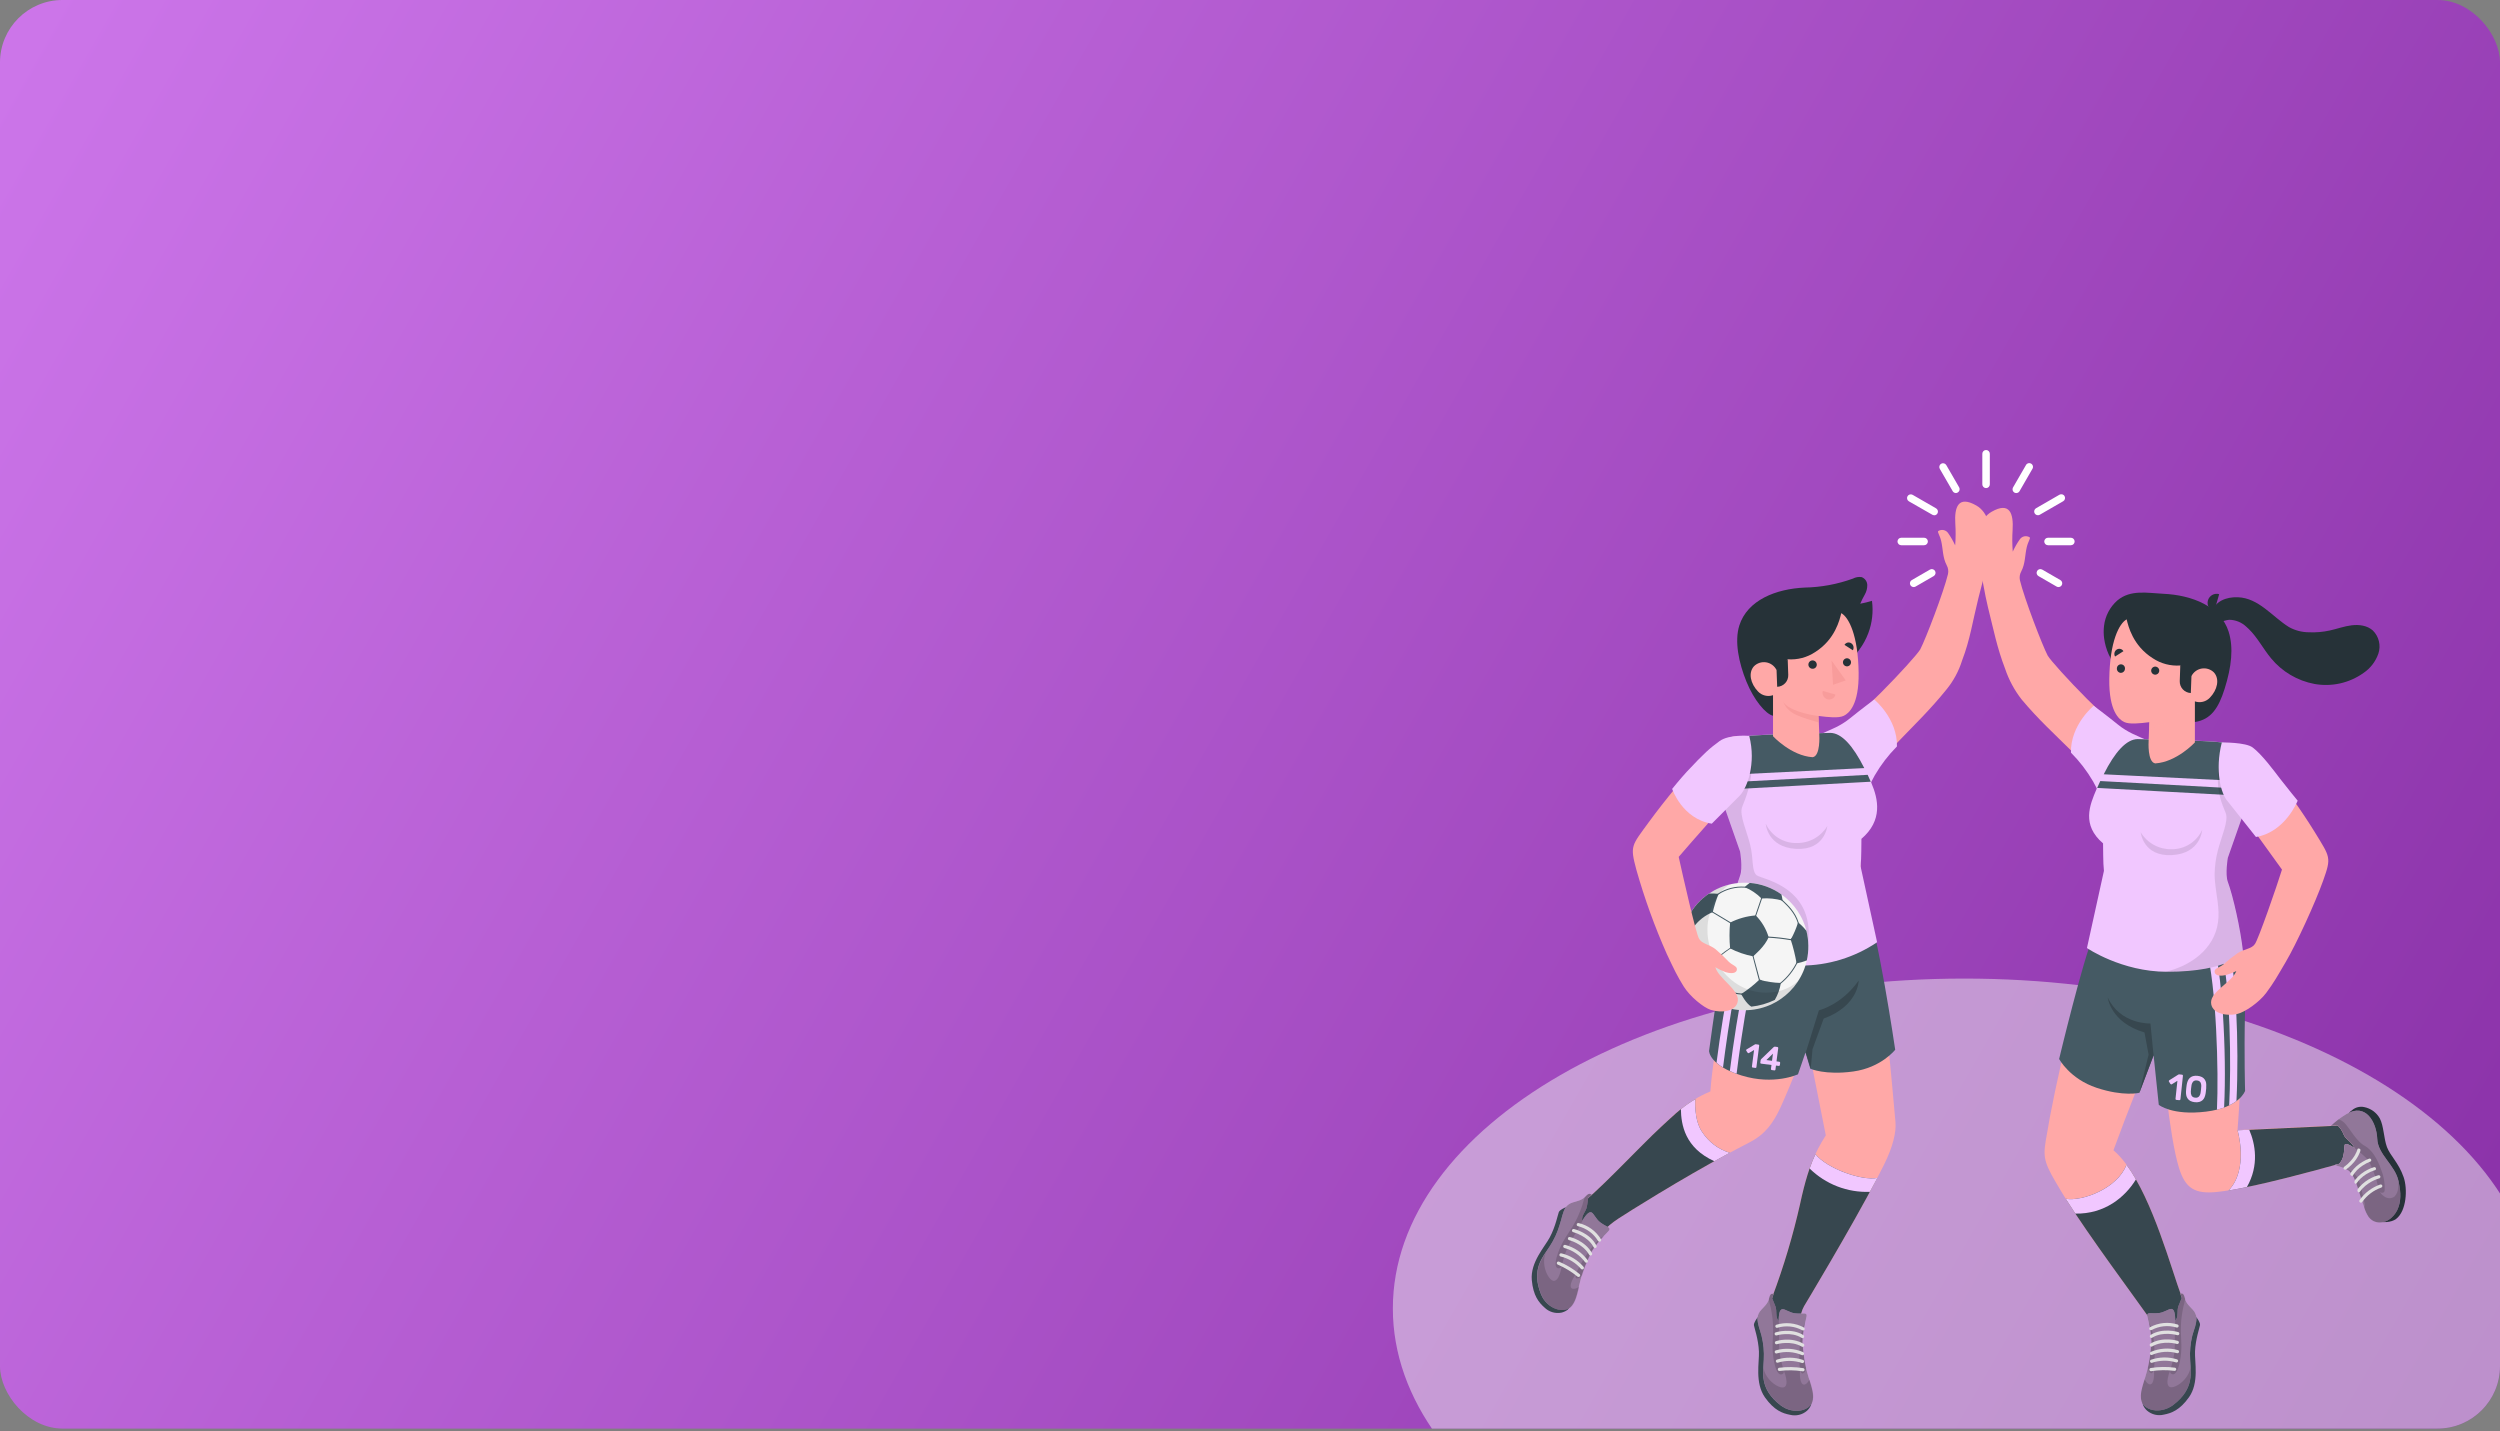 <svg width="800" height="458" viewBox="0 0 800 458" fill="none" xmlns="http://www.w3.org/2000/svg">
<rect x="0" y="0" width="800" height="458" fill="#808080" stroke="none"/>
<g clip-path="url(#clip0_1884_24913)">
<rect width="800" height="457.143" rx="20" fill="url(#paint0_linear_1884_24913)"/>
<path opacity="0.5" d="M628.572 524.292C729.561 524.292 811.429 477.025 811.429 418.718C811.429 360.41 729.561 313.143 628.572 313.143C527.583 313.143 445.715 360.41 445.715 418.718C445.715 477.025 527.583 524.292 628.572 524.292Z" fill="#F0F0F0"/>
<path d="M753.57 367.503C753.57 367.503 751.554 365.903 750.53 366.119C750.05 366.215 750.402 367.527 749.85 370.008C749.623 370.901 749.18 371.725 748.562 372.408L748.194 372.512H748.089L747.113 372.784C738.592 375.184 719.302 380.385 709.644 381.401C702.275 382.201 699.307 380.241 697.275 373.728C694.074 363.327 691.89 337.883 691.29 330.106C686.009 342.644 680.976 355.358 676.304 368.079C687.129 377.265 694.186 404.3 698.027 414.814L698.883 417.03L699.315 418.134C699.315 418.134 701.435 420.647 698.459 423.839C695.482 427.032 691.954 427.104 690.346 425.319C681.736 413.23 666.694 393.099 659.517 381.129C654.413 372.6 653.645 371.008 654.645 364.975C657.845 345.356 664.342 319.217 670.703 299.102L670.823 298.814L716.269 301.622C719.126 323.633 716.013 361.631 716.013 361.631L745.857 360.214L747.889 360.014C748.522 360.318 749.546 361.799 750.026 363.103C750.506 364.407 752.546 365.311 753.57 367.503Z" fill="#FFA8A7"/>
<path d="M747.114 372.816L748.09 372.544H748.194L748.562 372.44C749.181 371.757 749.623 370.933 749.85 370.04C750.402 367.559 750.05 366.247 750.53 366.151C751.554 365.951 753.57 367.535 753.57 367.535C752.546 365.343 750.538 364.519 750.058 363.207C749.578 361.894 748.554 360.422 747.922 360.118L745.889 360.318L716.013 361.702C716.013 361.702 719.726 374.144 713.133 380.961C723.39 379.305 739.528 374.92 747.114 372.816Z" fill="#37474F"/>
<path d="M719.006 379.856C723.006 372.855 721.67 365.958 719.742 361.51L716.013 361.694C716.013 361.694 719.726 374.136 713.133 380.952C714.933 380.664 716.917 380.288 719.006 379.856Z" fill="#F1C7FF"/>
<path d="M698.873 417.062L698.072 414.845C694.712 405.708 688.975 384.265 680.47 372.704C677.678 380.297 666.244 384.545 661.027 383.601C668.644 395.723 682.31 414.045 690.351 425.351C691.952 427.135 695.48 427.071 698.465 423.871C701.449 420.67 699.321 418.166 699.321 418.166L698.873 417.062Z" fill="#37474F"/>
<path d="M680.47 372.704C677.678 380.297 666.244 384.545 661.027 383.601C661.971 385.105 663.004 386.698 664.108 388.354C673.485 388.538 680.014 383.121 683.502 377.416C682.584 375.788 681.571 374.214 680.47 372.704Z" fill="#F1C7FF"/>
<path d="M702.686 421.311C703.198 421.951 704.118 423.279 704.006 424.023C703.894 424.767 702.574 428.536 702.406 432.432C702.262 435.889 703.782 442.465 700.454 447.146C697.525 451.251 694.853 452.219 692.453 452.675C691.514 452.909 690.534 452.915 689.593 452.692C688.652 452.469 687.778 452.024 687.044 451.395C687.044 451.395 684.908 449.482 685.86 448.01C686.812 446.538 702.686 421.311 702.686 421.311Z" fill="#37474F"/>
<path d="M702.873 421.622C702.754 420.66 702.327 419.763 701.657 419.062C700.665 417.99 699.585 417.07 699.193 415.598C699.057 415.077 698.937 414.101 698.297 413.925C698.241 413.925 697.665 413.925 697.665 413.925L698.153 415.373C697.881 415.974 697.353 417.374 697.097 417.99C696.521 419.59 697.249 421.262 696.096 422.663C696.016 420.886 695.944 418.83 694.768 418.854C693.968 418.854 692.56 419.934 690.96 420.166C689.36 420.398 688.095 420.078 687.471 420.31C686.847 420.542 687.199 421.334 687.599 423.175C688.113 425.237 688.405 427.347 688.471 429.471C688.335 431.168 688.159 432.92 687.911 434.592C686.959 441.041 684.615 444.354 685.151 447.826C685.703 451.427 691.368 452.691 695.448 449.57C702.393 444.266 700.961 438.921 700.841 434.976C700.697 432.427 700.931 429.871 701.537 427.391C702.177 425.071 702.873 423.879 702.873 421.622Z" fill="#F1C7FF"/>
<path opacity="0.4" d="M702.873 421.622C702.754 420.66 702.327 419.763 701.657 419.062C700.665 417.99 699.585 417.07 699.193 415.598C699.057 415.077 698.937 414.101 698.297 413.925C698.241 413.925 697.665 413.925 697.665 413.925L698.153 415.373C697.881 415.974 697.353 417.374 697.097 417.99C696.521 419.59 697.249 421.262 696.096 422.663C696.016 420.886 695.944 418.83 694.768 418.854C693.968 418.854 692.56 419.934 690.96 420.166C689.36 420.398 688.095 420.078 687.471 420.31C686.847 420.542 687.199 421.334 687.599 423.175C688.113 425.237 688.405 427.347 688.471 429.471C688.335 431.168 688.159 432.92 687.911 434.592C686.959 441.041 684.615 444.354 685.151 447.826C685.703 451.427 691.368 452.691 695.448 449.57C702.393 444.266 700.961 438.921 700.841 434.976C700.697 432.427 700.931 429.871 701.537 427.391C702.177 425.071 702.873 423.879 702.873 421.622Z" fill="black"/>
<path opacity="0.15" d="M699.218 415.597C699.214 415.613 699.214 415.629 699.218 415.645V415.733C699.078 416.622 698.883 417.501 698.634 418.366C698.41 419.406 698.266 420.462 698.114 421.518C698.01 422.254 697.954 422.99 697.922 423.734C697.89 424.478 697.858 425.078 697.866 425.751C697.914 428.951 698.378 431.503 697.586 435.608C696.794 439.712 695.633 440.105 694.809 439.608C693.985 439.112 694.745 438.048 695.529 434.44C696.33 430.663 695.673 426.535 696.082 422.654C696.365 422.326 696.563 421.933 696.658 421.51C696.938 420.382 696.658 419.158 697.082 418.005C697.314 417.389 697.882 415.989 698.138 415.389L697.65 413.941H697.834H698.058H698.162H698.282C698.682 414.045 698.874 414.469 699.002 414.901C699.114 415.141 699.162 415.405 699.218 415.597Z" fill="black"/>
<path opacity="0.15" d="M696.953 443.193C694.816 444.434 693.528 444.154 693.576 442.041C693.686 440.548 694.123 439.098 694.856 437.793L689.255 438.025C689.255 438.025 689.616 441.873 688.495 442.825C687.807 443.393 686.839 442.505 686.279 441.369C685.479 443.905 684.839 445.858 685.151 447.858C685.703 451.459 691.368 452.723 695.448 449.602C701.265 445.154 701.201 440.689 700.961 437.041C701.065 439.217 699.089 441.953 696.953 443.193Z" fill="black"/>
<path opacity="0.15" d="M687.667 423.311C688.129 425.329 688.397 427.387 688.467 429.456C688.331 431.152 688.155 432.904 687.907 434.577C687.739 435.681 687.538 436.689 687.314 437.625C687.358 438.144 687.534 438.642 687.827 439.073C688.539 439.697 688.851 439.633 689.251 438.009C689.691 436.185 689.707 426.167 687.651 423.311H687.667Z" fill="black"/>
<path d="M687.856 438.512C687.907 438.611 687.988 438.691 688.087 438.74C688.187 438.79 688.299 438.805 688.409 438.784C690.852 438.392 693.339 438.355 695.794 438.672C695.86 438.683 695.929 438.681 695.994 438.666C696.06 438.65 696.122 438.622 696.177 438.583C696.232 438.543 696.279 438.494 696.315 438.436C696.351 438.379 696.375 438.315 696.386 438.248C696.397 438.181 696.394 438.113 696.379 438.047C696.364 437.982 696.336 437.919 696.296 437.864C696.257 437.809 696.207 437.763 696.15 437.727C696.092 437.691 696.028 437.667 695.962 437.656C693.391 437.315 690.784 437.353 688.225 437.768C688.09 437.793 687.971 437.871 687.893 437.983C687.816 438.095 687.785 438.234 687.808 438.368C687.815 438.419 687.831 438.468 687.856 438.512Z" fill="#E0E0E0"/>
<path d="M688.062 435.833C688.117 435.947 688.212 436.036 688.329 436.082C688.447 436.128 688.577 436.128 688.695 436.081C691.157 435.253 693.816 435.211 696.304 435.961C696.433 436.007 696.576 436 696.7 435.942C696.824 435.883 696.921 435.778 696.968 435.649C697.011 435.519 697.002 435.378 696.942 435.255C696.882 435.132 696.776 435.038 696.648 434.993C693.937 434.144 691.027 434.186 688.342 435.113C688.213 435.16 688.108 435.256 688.049 435.38C687.991 435.505 687.984 435.647 688.03 435.777C688.038 435.797 688.049 435.816 688.062 435.833Z" fill="#E0E0E0"/>
<path d="M688.013 433.328C688.073 433.448 688.178 433.54 688.305 433.583C688.433 433.627 688.572 433.618 688.693 433.56C691.196 432.478 693.994 432.286 696.622 433.016C696.754 433.056 696.896 433.044 697.018 432.981C697.141 432.919 697.234 432.81 697.278 432.68C697.318 432.549 697.306 432.408 697.243 432.287C697.18 432.166 697.072 432.074 696.942 432.032C694.062 431.21 690.986 431.42 688.245 432.624C688.123 432.684 688.029 432.79 687.984 432.919C687.939 433.048 687.947 433.189 688.005 433.312L688.013 433.328Z" fill="#E0E0E0"/>
<path d="M687.979 430.672C688.012 430.731 688.057 430.783 688.11 430.825C688.164 430.867 688.225 430.898 688.291 430.915C688.356 430.933 688.425 430.938 688.492 430.929C688.559 430.92 688.624 430.898 688.683 430.864C692.283 428.784 696.54 430.064 696.58 430.064C696.711 430.102 696.851 430.088 696.972 430.026C697.092 429.963 697.184 429.856 697.228 429.728C697.249 429.663 697.257 429.595 697.252 429.527C697.246 429.46 697.227 429.394 697.196 429.333C697.165 429.273 697.122 429.22 697.069 429.176C697.017 429.132 696.957 429.1 696.892 429.08C696.7 429.016 692.171 427.632 688.171 429.936C688.107 429.969 688.051 430.015 688.006 430.071C687.962 430.127 687.929 430.192 687.911 430.261C687.893 430.331 687.89 430.403 687.901 430.474C687.913 430.545 687.939 430.612 687.979 430.672Z" fill="#E0E0E0"/>
<path d="M688.002 427.863V427.903C688.076 428.018 688.192 428.099 688.326 428.129C688.459 428.159 688.598 428.135 688.714 428.063C692.147 425.886 696.715 427.263 696.755 427.263C696.884 427.292 697.019 427.273 697.133 427.207C697.247 427.141 697.332 427.034 697.371 426.908C697.409 426.783 697.399 426.647 697.341 426.528C697.283 426.41 697.183 426.318 697.06 426.271C696.852 426.207 691.995 424.758 688.17 427.191C688.062 427.26 687.984 427.368 687.953 427.493C687.921 427.618 687.939 427.75 688.002 427.863Z" fill="#E0E0E0"/>
<path d="M687.831 425.439C687.905 425.554 688.021 425.635 688.154 425.665C688.287 425.695 688.427 425.671 688.543 425.599C689.745 424.949 691.064 424.544 692.423 424.407C693.783 424.27 695.156 424.403 696.464 424.799C696.527 424.823 696.594 424.835 696.662 424.834C696.729 424.833 696.796 424.818 696.858 424.791C696.92 424.764 696.976 424.725 697.023 424.676C697.07 424.627 697.107 424.57 697.132 424.507C697.157 424.444 697.169 424.376 697.167 424.309C697.166 424.241 697.151 424.174 697.124 424.112C697.097 424.05 697.058 423.994 697.009 423.947C696.96 423.9 696.903 423.863 696.84 423.838C695.383 423.383 693.849 423.225 692.33 423.375C690.812 423.525 689.338 423.979 687.999 424.711C687.937 424.745 687.884 424.792 687.841 424.848C687.799 424.904 687.769 424.969 687.753 425.037C687.737 425.106 687.736 425.177 687.749 425.246C687.763 425.315 687.79 425.381 687.831 425.439Z" fill="#E0E0E0"/>
<path d="M760.94 390.763C762.108 391.251 765.148 391.291 766.757 390.059C770.109 387.506 770.477 380.457 769.157 376.673C767.557 372.064 764.86 369.832 763.828 367.071C762.796 364.311 762.82 360.263 761.524 357.862C761.001 356.943 760.287 356.146 759.43 355.527C758.572 354.907 757.592 354.478 756.555 354.27C755.891 354.123 755.202 354.129 754.541 354.289C753.879 354.448 753.263 354.756 752.739 355.19L751.723 355.99L760.94 390.763Z" fill="#263238"/>
<path d="M767.512 377.888C766.36 372.719 760.927 369.511 760.719 364.398C760.511 359.286 757.151 352.749 750.854 356.501C749.057 357.571 747.386 358.838 745.869 360.278L747.901 360.078C748.534 360.382 749.558 361.862 750.038 363.166C750.518 364.47 752.526 365.302 753.55 367.495C753.55 367.495 751.534 365.894 750.51 366.111C750.03 366.207 750.382 367.519 749.83 369.999C749.603 370.892 749.16 371.716 748.542 372.399L748.181 372.495H748.077L747.101 372.767C747.941 373.207 750.246 373.568 751.726 374.672C752.309 375.284 752.802 375.976 753.19 376.728C753.783 377.966 754.265 379.254 754.63 380.577C755.246 382.545 755.879 384.513 756.567 386.457C756.877 387.462 757.321 388.42 757.887 389.306C759.663 391.842 763.144 391.658 765.28 389.65C766.345 388.709 767.13 387.494 767.552 386.137C768.48 383.401 768.072 380.369 767.512 377.888Z" fill="#F1C7FF"/>
<path opacity="0.4" d="M767.512 377.888C766.36 372.719 760.927 369.511 760.719 364.398C760.511 359.286 757.151 352.749 750.854 356.501C749.057 357.571 747.386 358.838 745.869 360.278L747.901 360.078C748.534 360.382 749.558 361.862 750.038 363.166C750.518 364.47 752.526 365.302 753.55 367.495C753.55 367.495 751.534 365.894 750.51 366.111C750.03 366.207 750.382 367.519 749.83 369.999C749.603 370.892 749.16 371.716 748.542 372.399L748.181 372.495H748.077L747.101 372.767C747.941 373.207 750.246 373.568 751.726 374.672C752.309 375.284 752.802 375.976 753.19 376.728C753.783 377.966 754.265 379.254 754.63 380.577C755.246 382.545 755.879 384.513 756.567 386.457C756.877 387.462 757.321 388.42 757.887 389.306C759.663 391.842 763.144 391.658 765.28 389.65C766.345 388.709 767.13 387.494 767.552 386.137C768.48 383.401 768.072 380.369 767.512 377.888Z" fill="black"/>
<path opacity="0.15" d="M755.826 381.304C755.603 380.177 755.29 379.069 754.89 377.992C754.482 376.91 753.818 375.943 752.953 375.175C752.052 374.469 751.001 373.979 749.881 373.743C750.545 373.975 751.17 374.304 751.737 374.719C752.32 375.332 752.813 376.024 753.201 376.776C753.794 378.013 754.276 379.301 754.642 380.624C755.018 381.8 755.394 382.976 755.786 384.153C755.903 384.039 756.001 383.907 756.074 383.761C756.217 383.305 756.217 382.816 756.074 382.36L755.826 381.304Z" fill="black"/>
<path opacity="0.15" d="M767.386 380.193C767.346 381.209 766.933 382.175 766.226 382.905C765.76 383.241 765.2 383.422 764.626 383.422C764.051 383.422 763.491 383.241 763.025 382.905C762.318 382.445 761.746 381.804 761.369 381.049C761.113 380.425 761.057 379.713 760.449 380.009C758.876 380.79 757.487 381.897 756.376 383.257C756.309 383.324 756.26 383.407 756.232 383.497C756.206 383.677 756.249 383.86 756.352 384.009C756.699 384.76 756.778 385.608 756.576 386.41V386.506C756.886 387.51 757.33 388.468 757.897 389.354C759.673 391.891 763.153 391.706 765.29 389.698C766.354 388.757 767.14 387.542 767.562 386.186C768.243 383.54 768.243 380.766 767.562 378.121C767.538 378.825 767.482 379.513 767.386 380.193Z" fill="black"/>
<path opacity="0.15" d="M759.681 369.535C759.063 368.628 758.314 367.819 757.457 367.134C757.041 366.806 756.577 366.622 756.161 366.334C755.7 366.004 755.272 365.632 754.881 365.222C753.28 363.622 752.16 361.678 750.768 359.925C750.319 359.342 749.756 358.857 749.112 358.501C748.858 358.37 748.59 358.27 748.312 358.205C747.431 358.877 746.599 359.589 745.863 360.277L747.896 360.077C748.528 360.381 749.552 361.862 750.032 363.166C750.512 364.47 752.432 365.278 753.504 367.406C754.528 368.278 755.625 369.071 756.569 369.975C757.352 370.674 757.996 371.516 758.465 372.455C759.626 374.861 760.488 377.401 761.033 380.016C761.089 380.527 761.286 381.011 761.601 381.416C761.686 381.509 761.789 381.583 761.904 381.634C762.019 381.685 762.144 381.711 762.27 381.711C762.395 381.711 762.52 381.685 762.635 381.634C762.75 381.583 762.853 381.509 762.938 381.416C763.039 381.241 763.094 381.043 763.098 380.84C763.211 378.585 762.82 376.333 761.953 374.247C761.399 372.586 760.636 371.003 759.681 369.535Z" fill="black"/>
<path d="M755.255 384.802C755.368 384.856 755.497 384.869 755.619 384.836C755.741 384.804 755.847 384.729 755.919 384.626C757.413 382.501 759.533 380.895 761.984 380.033C762.115 379.992 762.225 379.901 762.289 379.78C762.354 379.658 762.368 379.516 762.328 379.385C762.308 379.32 762.277 379.26 762.234 379.207C762.191 379.155 762.139 379.112 762.079 379.08C762.02 379.048 761.954 379.028 761.887 379.021C761.82 379.014 761.752 379.021 761.688 379.041C759.001 379.964 756.678 381.718 755.055 384.049C754.98 384.165 754.954 384.304 754.981 384.439C755.008 384.573 755.086 384.692 755.199 384.77L755.255 384.802Z" fill="#E0E0E0"/>
<path d="M754.575 381.441C754.621 381.478 754.672 381.508 754.727 381.529C754.943 381.609 755.055 381.529 755.167 381.329C755.429 380.954 755.721 380.601 756.039 380.273C756.622 379.671 757.269 379.135 757.968 378.673C758.91 378.042 759.932 377.542 761.008 377.185L761.344 377.081C761.476 377.047 761.589 376.962 761.66 376.845C761.73 376.729 761.752 376.589 761.72 376.457C761.703 376.39 761.674 376.328 761.633 376.273C761.592 376.219 761.541 376.172 761.482 376.138C761.423 376.103 761.358 376.08 761.291 376.07C761.223 376.06 761.154 376.064 761.088 376.08C760.35 376.271 759.634 376.54 758.952 376.881C757.466 377.594 756.134 378.591 755.031 379.817C754.735 380.145 754.311 380.561 754.383 381.041C754.395 381.194 754.464 381.336 754.575 381.441Z" fill="#E0E0E0"/>
<path d="M753.618 378.752C753.946 379.008 754.218 378.48 754.418 378.248C754.677 377.893 754.963 377.559 755.274 377.248C755.847 376.687 756.477 376.188 757.155 375.76C758.002 375.222 758.913 374.791 759.867 374.48H759.987C760.107 374.434 760.206 374.346 760.265 374.231C760.324 374.117 760.338 373.985 760.305 373.861C760.272 373.737 760.195 373.629 760.087 373.559C759.98 373.488 759.85 373.46 759.723 373.48C758.985 373.691 758.271 373.98 757.595 374.344C756.15 375.067 754.872 376.084 753.842 377.328C753.709 377.451 753.603 377.599 753.528 377.764C753.454 377.929 753.414 378.108 753.41 378.288C753.416 378.445 753.476 378.594 753.578 378.712C753.59 378.727 753.604 378.74 753.618 378.752Z" fill="#E0E0E0"/>
<path d="M752.472 376.225C752.537 376.268 752.611 376.295 752.688 376.305C752.912 376.305 752.985 376.073 753.089 375.913C753.199 375.73 753.319 375.554 753.449 375.384C753.691 375.05 753.959 374.735 754.249 374.44C754.79 373.904 755.382 373.422 756.017 373C756.768 372.494 757.573 372.073 758.417 371.744H758.457C758.522 371.722 758.581 371.688 758.632 371.643C758.683 371.599 758.725 371.544 758.755 371.483C758.784 371.422 758.802 371.355 758.806 371.288C758.81 371.22 758.8 371.152 758.777 371.088C758.732 370.959 758.638 370.853 758.515 370.793C758.392 370.733 758.251 370.724 758.121 370.768C757.38 371.042 756.667 371.388 755.993 371.8C754.597 372.605 753.387 373.696 752.44 375C752.28 375.188 752.165 375.409 752.104 375.648C752.084 375.758 752.1 375.87 752.152 375.969C752.201 376.039 752.26 376.101 752.328 376.153L752.472 376.225Z" fill="#E0E0E0"/>
<path d="M754.824 367.535C754.75 367.519 754.674 367.519 754.6 367.535C754.376 367.575 754.368 367.839 754.312 368.015C754.256 368.191 754.168 368.415 754.088 368.615C753.926 368.997 753.739 369.369 753.528 369.727C753.14 370.384 752.684 370.998 752.168 371.559C751.568 372.238 750.891 372.845 750.152 373.368C750.095 373.405 750.047 373.453 750.009 373.509C749.972 373.565 749.945 373.628 749.932 373.694C749.919 373.76 749.918 373.828 749.931 373.894C749.944 373.96 749.97 374.023 750.008 374.08C750.045 374.136 750.093 374.184 750.149 374.222C750.205 374.26 750.268 374.286 750.334 374.299C750.4 374.313 750.468 374.313 750.534 374.3C750.6 374.287 750.663 374.261 750.72 374.224C751.369 373.779 751.973 373.27 752.52 372.703C753.679 371.573 754.584 370.21 755.176 368.703C755.287 368.482 755.344 368.238 755.344 367.991C755.336 367.881 755.291 367.776 755.216 367.695C755.156 367.633 755.082 367.587 755 367.559L754.824 367.535Z" fill="#E0E0E0"/>
<path d="M715.276 296.837C717.148 303.518 718.684 311.407 718.388 324.409C718.092 337.41 718.428 349.076 718.428 349.076C718.428 349.076 716.732 354.405 705.898 355.725C695.065 357.045 690.808 353.541 690.808 353.541L689.152 337.699L684.607 349.7C684.607 349.7 679.559 350.964 670.925 348.1C662.292 345.236 658.924 338.867 658.924 338.867C658.924 338.867 666.589 306.862 669.917 299.445L715.276 296.837Z" fill="#455A64"/>
<path d="M689.141 337.699L688.14 327.514C688.14 327.514 678.539 327.914 674.475 319.185C674.475 319.185 675.323 327.186 686.236 330.386L687.548 337.491L684.596 349.701L689.141 337.699Z" fill="#37474F"/>
<path d="M711.713 354.405C712.617 336.587 710.977 309.839 708.088 301.134L706 303.294C709.272 315.912 710.001 342.828 709.424 355.093C710.199 354.905 710.963 354.675 711.713 354.405Z" fill="#F1C7FF"/>
<path d="M710.584 302.774C713.84 315.296 713.984 341.332 713.336 353.717C714.155 353.334 714.934 352.873 715.665 352.341C716.545 334.555 715.513 309.135 712.68 300.622L710.584 302.774Z" fill="#F1C7FF"/>
<path d="M641.626 213.97C642.822 217.55 644.624 220.898 646.954 223.867C657.532 236.525 668.245 243.182 673.702 254.431C679.967 253.631 688.104 242.782 683.071 236.565C677.591 234.613 657.164 212.954 655.267 209.801C653.539 206.513 647.738 191.399 646.378 185.686C646.174 184.728 646.321 183.728 646.794 182.87C648.122 180.357 647.954 177.669 648.554 175.133C649.027 173.148 649.875 172.228 649.483 171.932C648.987 171.623 648.392 171.512 647.818 171.622C647.244 171.731 646.733 172.054 646.386 172.524C645.495 173.783 644.724 175.122 644.082 176.525C643.897 174.233 643.881 171.93 644.034 169.636C644.37 164.347 643.154 160.419 637.297 163.779C633.624 165.883 631.568 171.292 633.528 180.957C634.096 183.734 635.129 190.223 636.121 194.215C637.969 201.592 639.049 207.281 641.626 213.97Z" fill="#FFA8A7"/>
<path d="M686.364 236.582C683.883 235.406 680.907 234.453 677.634 231.781C674.218 228.997 669.977 225.844 669.977 225.844C669.977 225.844 662.528 231.901 662.704 240.846C665.449 243.605 667.831 246.702 669.793 250.064C671.273 252.662 672.433 255.429 673.25 258.305C673.25 258.305 681.483 259.905 682.987 251.04C683.779 246.149 684.907 241.318 686.364 236.582Z" fill="#F1C7FF"/>
<path d="M673.257 278.682C672.953 276.066 673.033 271.209 672.977 269.881C666.072 263.984 668.688 257.663 670.873 252.567C675.249 242.389 679.674 236.516 684.026 236.484L696.028 236.836C702.229 236.948 709.39 237.292 710.982 237.565C715.039 238.261 716.927 242.365 717.383 246.63C717.855 251.286 718.943 251.646 718.183 259.432C718.183 259.432 715.391 267.433 712.894 274.522C712.894 274.522 711.99 279.746 712.894 282.179C714.559 286.683 716.951 297.133 717.783 304.726C717.783 304.726 713.374 310.975 693.428 310.967C678.922 310.967 667.824 303.374 667.824 303.374L673.257 278.682Z" fill="#F1C7FF"/>
<path d="M715.44 252.287C715.44 252.967 715.384 253.695 715.328 254.535L671.09 252.135C671.426 251.335 671.754 250.639 672.09 249.935L715.44 252.287Z" fill="#455A64"/>
<path d="M684.063 236.508L696.065 236.86C702.265 236.972 709.426 237.316 711.019 237.588C715.075 238.285 714.755 241.965 715.179 246.214C715.389 247.421 715.499 248.644 715.507 249.87L673.189 247.774C676.79 240.589 680.47 236.54 684.063 236.508Z" fill="#455A64"/>
<path opacity="0.1" d="M708.785 281.963C708.721 281.218 708.681 280.466 708.681 279.722C708.716 277.233 709.046 274.757 709.665 272.345C710.801 267.777 713.209 262.744 712.241 260.2C711.273 257.655 708.873 253.351 709.985 245.045L716.514 242.829C716.954 244.063 717.237 245.348 717.354 246.654C717.826 251.31 718.914 251.67 718.154 259.455C718.154 259.455 715.362 267.457 712.865 274.546C712.865 274.546 711.961 279.77 712.865 282.203C714.53 286.707 716.922 297.157 717.754 304.75C717.754 304.75 713.345 310.999 693.399 310.991H692.807C700.808 309.214 708.585 303.79 709.761 295.116C710.385 290.748 709.153 286.363 708.785 281.963Z" fill="black"/>
<path opacity="0.1" d="M704.696 265.569C703.832 267.433 702.449 269.009 700.711 270.106C698.974 271.203 696.957 271.775 694.903 271.754C692.923 271.798 690.967 271.319 689.232 270.365C687.497 269.411 686.045 268.016 685.021 266.321C685.021 266.321 685.758 274.139 695.015 273.634C704.272 273.13 704.696 265.569 704.696 265.569Z" fill="black"/>
<path d="M673.332 204.377C673.138 203.014 673.125 201.631 673.292 200.265C673.658 197.137 675.165 194.254 677.524 192.167C681.781 188.575 687.173 189.767 692.246 190.007C701.431 190.423 710.593 194.008 713.169 202.153C714.769 207.25 714.105 213.354 711.873 220.435C709.945 226.604 707.48 230.261 702.384 231.037L692.974 229.437C688.758 230.197 684.701 228.524 681.589 225.724C680.752 224.968 679.974 224.149 679.26 223.276C678.59 222.406 678.115 221.401 677.868 220.331C677.104 217.874 676.511 215.366 676.092 212.826C675.801 211.621 675.355 210.459 674.764 209.37C674.059 207.78 673.577 206.099 673.332 204.377Z" fill="#263238"/>
<path d="M680.529 198.191C678.177 199.471 675.129 205.152 674.969 217.298C674.841 227.595 678.081 230.251 679.729 231.043C681.377 231.836 684.618 231.507 687.778 231.099L687.554 237.268C687.554 237.268 687.138 243.861 689.667 244.293C696.556 243.861 702.364 237.58 702.364 237.58V224.443C703.193 224.73 704.088 224.771 704.94 224.56C705.792 224.35 706.565 223.898 707.165 223.258C709.565 220.762 710.365 217.306 708.461 215.185C707.957 214.683 707.34 214.308 706.663 214.09C705.985 213.872 705.265 213.818 704.563 213.932C703.86 214.046 703.194 214.325 702.62 214.746C702.046 215.167 701.58 215.718 701.26 216.353C701.26 216.353 699.412 216.441 697.692 212.953C694.598 213.183 691.516 212.378 688.93 210.665C682.474 206.608 681.025 200.271 680.529 198.191Z" fill="#FFA8A7"/>
<path d="M688.374 214.545C688.363 214.799 688.426 215.051 688.556 215.269C688.687 215.487 688.878 215.662 689.107 215.772C689.336 215.883 689.592 215.923 689.844 215.889C690.095 215.855 690.332 215.747 690.523 215.58C690.714 215.413 690.852 215.193 690.919 214.948C690.986 214.703 690.98 214.444 690.901 214.202C690.823 213.961 690.674 213.748 690.476 213.59C690.277 213.432 690.036 213.335 689.783 213.313C689.609 213.3 689.434 213.322 689.269 213.377C689.104 213.432 688.951 213.52 688.82 213.634C688.689 213.749 688.582 213.889 688.506 214.045C688.429 214.201 688.385 214.372 688.374 214.545Z" fill="#263238"/>
<g style="mix-blend-mode:multiply" opacity="0.5">
<path d="M686.452 223.091L682.371 224.235C682.435 224.508 682.552 224.765 682.717 224.992C682.882 225.219 683.091 225.41 683.332 225.554C683.572 225.698 683.839 225.792 684.117 225.831C684.394 225.87 684.677 225.852 684.947 225.779C685.497 225.612 685.96 225.239 686.24 224.738C686.521 224.236 686.596 223.646 686.452 223.091Z" fill="#FFA8A7"/>
</g>
<path d="M676.819 210.098L679.5 208.378C679.396 208.198 679.257 208.042 679.091 207.918C678.925 207.794 678.736 207.705 678.535 207.656C678.334 207.607 678.125 207.6 677.92 207.635C677.716 207.669 677.521 207.745 677.347 207.857C676.989 208.092 676.735 208.456 676.636 208.872C676.538 209.289 676.604 209.728 676.819 210.098Z" fill="#263238"/>
<path d="M690.332 210.066L693.26 211.282C693.35 211.094 693.401 210.889 693.409 210.681C693.417 210.472 693.382 210.265 693.307 210.07C693.232 209.875 693.119 209.698 692.973 209.549C692.828 209.399 692.653 209.281 692.46 209.202C692.062 209.049 691.621 209.053 691.225 209.213C690.83 209.374 690.511 209.679 690.332 210.066Z" fill="#263238"/>
<path d="M677.405 213.866C677.37 214.213 677.472 214.56 677.691 214.831C677.91 215.102 678.227 215.276 678.574 215.314C678.923 215.334 679.266 215.216 679.529 214.986C679.793 214.756 679.955 214.431 679.982 214.082C680.01 213.906 680.001 213.726 679.956 213.554C679.911 213.381 679.831 213.22 679.721 213.08C679.611 212.94 679.474 212.823 679.317 212.739C679.16 212.654 678.987 212.603 678.81 212.588C678.632 212.573 678.454 212.595 678.285 212.652C678.116 212.71 677.961 212.801 677.829 212.921C677.697 213.041 677.592 213.187 677.519 213.35C677.446 213.512 677.407 213.688 677.405 213.866Z" fill="#263238"/>
<g style="mix-blend-mode:multiply" opacity="0.5">
<path d="M683.638 213.346L683.15 221.123L679.102 219.707L683.638 213.346Z" fill="#FFA8A7"/>
</g>
<g style="mix-blend-mode:multiply" opacity="0.5">
<path d="M687.773 231.101C691.094 230.781 697.967 229.076 699.127 226.42C698.652 227.768 697.775 228.938 696.614 229.772C694.518 231.437 687.701 233.157 687.701 233.157L687.773 231.101Z" fill="#FFA8A7"/>
</g>
<path d="M701.264 216.353L701.064 221.77C700.089 221.732 699.168 221.31 698.503 220.594C697.839 219.879 697.485 218.929 697.52 217.953L697.696 212.953L701.264 216.353Z" fill="#263238"/>
<path d="M712.264 312.022C711.183 312.27 709.015 312.494 708.695 311.158C708.375 309.822 710.175 309.734 711.512 308.598C712.951 307.309 714.466 306.106 716.048 304.997C718.064 303.677 720.553 303.669 721.561 302.093C722.601 300.813 728.642 283.458 730.234 278.266C724.929 270.889 719.601 263.576 715.664 257.967C715.664 257.967 710.351 246.237 711.239 238.396C714.816 237.596 720.417 238.62 726.29 246.013C731.515 252.434 736.326 259.182 740.691 266.216C745.66 274.377 746.116 274.217 743.42 281.778C740.836 289.035 734.787 302.165 731.418 307.862C728.57 312.71 727.666 314.383 725.185 317.727C722.937 320.759 718.344 323.912 715.936 324.464C712.36 325.264 707.543 324.28 707.543 320.736C707.543 317.191 714.312 314.223 715.624 310.742C714.548 311.276 713.422 311.704 712.264 312.022Z" fill="#FFA8A7"/>
<path d="M710.977 237.589C710.977 237.589 718.642 237.493 720.85 239.19C723.827 241.43 727.531 246.455 729.651 249.223C731.772 251.991 735.252 256.216 735.252 256.216C735.252 256.216 731.364 266.273 721.906 267.834L712.905 256.48C710.681 254.112 708.712 246.551 710.977 237.589Z" fill="#F1C7FF"/>
<path d="M719.58 201.256C719.316 201 719.044 200.76 718.78 200.52C717.316 199.146 715.394 198.365 713.387 198.327C711.787 198.4 708.539 200.24 707.683 197.911C707.522 197.363 707.522 196.78 707.683 196.231C708.619 192.351 712.483 190.982 716.1 191.119C722.845 191.367 727.157 197.375 732.462 200.656C734.4 201.738 736.579 202.313 738.799 202.328C741.065 202.433 743.336 202.239 745.552 201.752C747.888 201.232 750.16 200.384 752.537 200.096C754.913 199.808 757.521 200.152 759.306 201.752C760.259 202.693 760.931 203.881 761.246 205.183C761.561 206.484 761.507 207.848 761.09 209.121C760.215 211.672 758.529 213.867 756.289 215.37C754.042 216.963 751.5 218.093 748.812 218.693C746.123 219.293 743.342 219.352 740.631 218.866C735.177 217.845 730.257 214.936 726.733 210.649C724.213 207.617 722.389 203.976 719.58 201.256Z" fill="#263238"/>
<path d="M708.536 195.727C708.168 195.622 707.825 195.446 707.525 195.208C707.226 194.97 706.976 194.676 706.79 194.342C706.605 194.007 706.487 193.64 706.443 193.26C706.399 192.88 706.431 192.495 706.536 192.127C706.641 191.759 706.817 191.416 707.055 191.116C707.293 190.817 707.588 190.567 707.922 190.381C708.256 190.195 708.624 190.077 709.004 190.034C709.384 189.99 709.769 190.022 710.136 190.127L708.536 195.727Z" fill="#263238"/>
<path d="M694.067 346.116C694.043 346.082 694.026 346.042 694.019 346.001C694.013 345.959 694.015 345.916 694.027 345.876C694.05 345.794 694.101 345.724 694.171 345.676L696.915 343.956L697.123 343.836C697.193 343.803 697.27 343.789 697.347 343.796L698.251 343.892C698.336 343.902 698.413 343.944 698.466 344.01C698.52 344.075 698.546 344.159 698.539 344.244L697.739 351.781C697.727 351.864 697.684 351.939 697.619 351.991C697.553 352.043 697.471 352.068 697.387 352.061L696.443 351.965C696.358 351.955 696.281 351.911 696.227 351.845C696.201 351.813 696.182 351.775 696.171 351.735C696.16 351.696 696.157 351.654 696.163 351.613L696.771 345.852L694.979 346.972C694.909 347.012 694.827 347.027 694.747 347.012C694.662 346.987 694.589 346.933 694.539 346.86L694.067 346.116Z" fill="#F1C7FF"/>
<path d="M705.986 347.795C705.986 347.939 705.986 348.107 705.986 348.283L705.922 348.835L705.866 349.38C705.866 349.564 705.826 349.724 705.802 349.868C705.737 350.292 705.624 350.708 705.466 351.108C705.323 351.464 705.104 351.786 704.826 352.052C704.53 352.316 704.177 352.507 703.794 352.612C703.317 352.738 702.819 352.768 702.33 352.7C701.835 352.659 701.352 352.526 700.906 352.308C700.552 352.116 700.25 351.842 700.026 351.508C699.807 351.191 699.66 350.831 699.594 350.452C699.52 350.029 699.496 349.6 699.522 349.171C699.522 348.875 699.57 348.539 699.61 348.163C699.65 347.787 699.69 347.451 699.738 347.155C699.803 346.727 699.918 346.308 700.082 345.907C700.225 345.546 700.443 345.218 700.722 344.947C701.014 344.676 701.364 344.476 701.746 344.363C702.225 344.23 702.726 344.197 703.218 344.267C703.71 344.309 704.19 344.442 704.634 344.659C704.992 344.848 705.297 345.123 705.522 345.459C705.741 345.776 705.888 346.136 705.954 346.515C706.014 346.939 706.025 347.369 705.986 347.795ZM701.066 349.316C701.03 349.779 701.121 350.244 701.33 350.66C701.456 350.837 701.623 350.983 701.816 351.084C702.009 351.186 702.224 351.24 702.442 351.244C702.656 351.288 702.877 351.281 703.087 351.222C703.297 351.164 703.49 351.056 703.65 350.908C703.951 350.548 704.14 350.109 704.194 349.644C704.242 349.348 704.282 349.027 704.322 348.667C704.362 348.307 704.386 347.979 704.402 347.683C704.442 347.219 704.351 346.753 704.138 346.339C704.012 346.161 703.845 346.016 703.652 345.914C703.459 345.813 703.244 345.758 703.026 345.755C702.812 345.71 702.59 345.718 702.38 345.778C702.169 345.838 701.976 345.948 701.818 346.099C701.518 346.456 701.329 346.893 701.274 347.355C701.226 347.643 701.186 347.971 701.146 348.331C701.106 348.691 701.082 349.019 701.066 349.316Z" fill="#F1C7FF"/>
<path d="M602.929 372.616C605.658 367.119 606.842 362.39 606.554 359.102C605.186 343.772 603.353 323.761 601.801 312.279C600.769 304.67 598.737 296.277 595.568 281.875C595.568 278.971 595.128 274.29 595.128 274.29L562.372 275.234C555.919 288.216 552.078 302.338 551.066 316.8C550.05 329.418 547.73 342.403 547.322 349.252C539.457 352.565 535.32 357.157 531.639 360.51C525.127 366.463 508.82 384.009 505.42 385.377L505.212 385.577C503.716 387.178 501.635 394.323 500.059 398.635C499.003 401.532 498.291 406.156 500.131 409.837C501.883 413.349 504.004 414.309 505.036 410.565C505.22 409.221 505.38 407.892 505.556 406.652C506.116 402.82 510.301 394.907 517.822 389.978C521.534 387.578 542.097 374.584 559.795 365.583C564.916 362.974 567.468 359.35 569.869 354.133C572.997 347.324 578.35 333.53 578.35 333.53L584.255 363.302C580.646 369.031 578.446 373.952 576.006 385.297C573.746 395.322 570.805 405.181 567.204 414.805C566.988 415.445 566.78 416.086 566.564 416.726C566.296 417.742 565.973 418.744 565.596 419.726C564.974 420.888 564.583 422.16 564.444 423.471C564.358 424.767 564.594 426.064 565.132 427.247C565.444 427.919 565.852 428.551 566.14 429.239C566.717 430.837 566.879 432.555 566.612 434.232C566.436 435.92 566.092 437.593 566.084 439.281C566.054 441.766 566.86 444.19 568.373 446.162C569.134 447.134 570.087 447.939 571.173 448.527C572.259 449.115 573.455 449.473 574.685 449.578C575.617 449.685 576.558 449.486 577.366 449.01C577.938 448.556 578.378 447.958 578.643 447.278C578.907 446.597 578.986 445.858 578.87 445.138C578.627 443.703 578.211 442.303 577.63 440.969C577.085 439.429 576.678 437.844 576.414 436.232C575.938 433.109 575.761 429.948 575.886 426.791C575.95 423.839 575.774 420.598 577.302 417.99C577.318 417.934 595.112 388.402 602.929 372.616Z" fill="#FFA8A7"/>
<path d="M577.313 417.958C577.313 417.958 592.211 393.234 600.732 376.944C595.771 377.92 584.602 373.935 580.937 369.319C579.097 373.255 577.609 377.92 576.016 385.321C573.756 395.346 570.816 405.204 567.215 414.829C566.999 415.469 566.791 416.109 566.575 416.749C566.307 417.766 565.984 418.768 565.607 419.75C564.988 420.905 564.597 422.168 564.455 423.47C564.369 424.767 564.605 426.064 565.143 427.247C565.455 427.919 565.863 428.551 566.151 429.239C566.728 430.837 566.89 432.554 566.623 434.232C566.447 435.92 566.103 437.592 566.095 439.28C566.065 441.766 566.87 444.189 568.383 446.161C569.145 447.134 570.098 447.939 571.184 448.527C572.27 449.115 573.466 449.472 574.696 449.578C575.628 449.685 576.569 449.485 577.377 449.01C577.948 448.556 578.389 447.958 578.654 447.277C578.918 446.597 578.996 445.858 578.881 445.137C578.638 443.703 578.221 442.303 577.641 440.969C577.096 439.429 576.689 437.844 576.424 436.232C575.949 433.109 575.772 429.947 575.896 426.791C575.96 423.838 575.784 420.598 577.313 417.958Z" fill="#37474F"/>
<path d="M580.937 369.319C580.28 370.727 579.664 372.239 579.072 373.919C581.608 376.415 584.628 378.365 587.945 379.65C591.262 380.935 594.808 381.528 598.363 381.393C599.163 379.864 599.963 378.368 600.763 376.944C595.771 377.92 584.601 373.935 580.937 369.319Z" fill="#F1C7FF"/>
<path d="M562.586 421.382C562.074 422.022 561.154 423.351 561.258 424.087C561.362 424.823 562.698 428.599 562.858 432.504C563.002 435.96 561.49 442.529 564.819 447.21C567.747 451.322 570.419 452.283 572.82 452.739C573.758 452.972 574.739 452.978 575.68 452.756C576.621 452.533 577.495 452.088 578.228 451.458C578.228 451.458 580.357 449.554 579.413 448.082C578.469 446.61 562.586 421.382 562.586 421.382Z" fill="#37474F"/>
<path d="M562.375 421.711C562.494 420.751 562.92 419.855 563.591 419.158C564.583 418.078 565.663 417.158 566.056 415.694C566.192 415.166 566.312 414.19 566.952 414.014H567.584L567.096 415.462C567.368 416.062 567.896 417.454 568.144 418.07C568.728 419.67 568 421.343 569.152 422.743C569.232 420.967 569.304 418.918 570.48 418.934C571.28 418.934 572.688 420.023 574.289 420.255C575.889 420.487 577.153 420.159 577.777 420.391C578.401 420.623 578.049 421.423 577.649 423.255C577.133 425.33 576.841 427.454 576.777 429.592C576.905 431.288 577.089 433.04 577.337 434.721C578.289 441.161 580.625 444.482 580.097 447.946C579.545 451.547 573.873 452.811 569.792 449.691C562.855 444.386 564.287 439.049 564.407 435.097C564.552 432.55 564.317 429.997 563.711 427.52C563.103 425.143 562.431 423.943 562.375 421.711Z" fill="#F1C7FF"/>
<path opacity="0.4" d="M562.375 421.711C562.494 420.751 562.92 419.855 563.591 419.158C564.583 418.078 565.663 417.158 566.056 415.694C566.192 415.166 566.312 414.19 566.952 414.014H567.584L567.096 415.462C567.368 416.062 567.896 417.454 568.144 418.07C568.728 419.67 568 421.343 569.152 422.743C569.232 420.967 569.304 418.918 570.48 418.934C571.28 418.934 572.688 420.023 574.289 420.255C575.889 420.487 577.153 420.159 577.777 420.391C578.401 420.623 578.049 421.423 577.649 423.255C577.133 425.33 576.841 427.454 576.777 429.592C576.905 431.288 577.089 433.04 577.337 434.721C578.289 441.161 580.625 444.482 580.097 447.946C579.545 451.547 573.873 452.811 569.792 449.691C562.855 444.386 564.287 439.049 564.407 435.097C564.552 432.55 564.317 429.997 563.711 427.52C563.103 425.143 562.431 423.943 562.375 421.711Z" fill="black"/>
<path opacity="0.15" d="M566.043 415.67C566.043 415.67 566.043 415.67 566.043 415.718C566.046 415.744 566.046 415.771 566.043 415.798C566.185 416.689 566.383 417.571 566.635 418.438C566.859 419.478 567.003 420.534 567.155 421.582C567.259 422.319 567.307 423.055 567.347 423.799C567.387 424.543 567.411 425.143 567.403 425.823C567.355 429.023 566.883 431.576 567.683 435.672C568.483 439.769 569.635 440.169 570.46 439.673C571.284 439.177 570.524 438.073 569.739 434.496C568.939 430.72 569.595 426.591 569.187 422.711C568.903 422.386 568.705 421.996 568.611 421.574C568.331 420.446 568.611 419.214 568.179 418.062C567.955 417.446 567.379 416.054 567.131 415.454L567.619 414.005H566.987C566.587 414.117 566.395 414.541 566.267 414.966C566.147 415.214 566.091 415.47 566.043 415.67Z" fill="black"/>
<path opacity="0.15" d="M568.315 443.265C570.452 444.506 571.74 444.217 571.692 442.105C571.58 440.613 571.143 439.163 570.412 437.857L576.013 438.097C576.013 438.097 575.652 441.937 576.813 442.897C577.501 443.465 578.469 442.577 579.029 441.441C579.829 443.969 580.461 445.922 580.157 447.922C579.605 451.522 573.932 452.787 569.852 449.666C564.043 445.226 564.107 440.761 564.347 437.104C564.195 439.313 566.179 442.025 568.315 443.265Z" fill="black"/>
<path opacity="0.15" d="M577.602 423.399C577.14 425.414 576.872 427.469 576.802 429.536C576.93 431.232 577.114 432.984 577.362 434.664C577.522 435.761 577.73 436.769 577.954 437.705C577.912 438.224 577.735 438.723 577.442 439.153C576.73 439.785 576.418 439.713 576.017 438.097C575.577 436.273 575.561 426.247 577.618 423.399H577.602Z" fill="black"/>
<path d="M577.405 438.553C577.353 438.651 577.272 438.729 577.173 438.778C577.074 438.827 576.962 438.843 576.853 438.825C574.41 438.433 571.923 438.396 569.468 438.713C569.337 438.726 569.206 438.688 569.101 438.608C568.997 438.527 568.927 438.41 568.905 438.28C568.884 438.15 568.913 438.016 568.986 437.906C569.06 437.797 569.172 437.719 569.3 437.689C571.871 437.349 574.478 437.389 577.037 437.809C577.172 437.834 577.291 437.912 577.368 438.024C577.446 438.136 577.477 438.275 577.453 438.409C577.445 438.459 577.428 438.508 577.405 438.553Z" fill="#E0E0E0"/>
<path d="M577.246 435.904C577.189 436.016 577.093 436.103 576.977 436.148C576.86 436.194 576.731 436.195 576.614 436.152C574.152 435.32 571.491 435.278 569.005 436.032C568.939 436.063 568.867 436.08 568.795 436.082C568.722 436.083 568.65 436.069 568.583 436.041C568.516 436.013 568.455 435.971 568.406 435.919C568.356 435.866 568.317 435.803 568.293 435.734C568.269 435.666 568.26 435.593 568.265 435.521C568.271 435.448 568.292 435.378 568.326 435.314C568.361 435.25 568.409 435.194 568.466 435.15C568.524 435.105 568.59 435.074 568.66 435.056C571.372 434.217 574.279 434.259 576.966 435.176C577.094 435.225 577.198 435.321 577.256 435.445C577.314 435.569 577.322 435.711 577.278 435.84L577.246 435.904Z" fill="#E0E0E0"/>
<path d="M577.256 433.393C577.196 433.513 577.091 433.604 576.963 433.648C576.836 433.691 576.697 433.683 576.576 433.625C574.069 432.546 571.269 432.354 568.639 433.08C568.572 433.111 568.499 433.127 568.425 433.128C568.352 433.128 568.279 433.113 568.212 433.083C568.144 433.053 568.084 433.009 568.035 432.954C567.986 432.9 567.949 432.835 567.927 432.765C567.904 432.695 567.897 432.62 567.906 432.547C567.914 432.474 567.938 432.404 567.976 432.34C568.014 432.277 568.065 432.223 568.125 432.181C568.186 432.139 568.254 432.11 568.327 432.096C571.204 431.28 574.276 431.489 577.016 432.688C577.078 432.718 577.134 432.759 577.18 432.81C577.226 432.861 577.262 432.92 577.285 432.985C577.308 433.049 577.318 433.118 577.314 433.187C577.311 433.255 577.294 433.323 577.264 433.385L577.256 433.393Z" fill="#E0E0E0"/>
<path d="M577.297 430.744C577.225 430.861 577.111 430.946 576.978 430.981C576.845 431.015 576.704 430.996 576.584 430.928C572.992 428.856 568.735 430.128 568.695 430.128C568.628 430.159 568.556 430.175 568.482 430.175C568.408 430.176 568.336 430.16 568.268 430.131C568.201 430.101 568.141 430.057 568.092 430.002C568.042 429.947 568.006 429.883 567.983 429.812C567.961 429.742 567.954 429.668 567.962 429.595C567.971 429.522 567.995 429.451 568.033 429.388C568.071 429.325 568.121 429.27 568.182 429.228C568.242 429.186 568.311 429.158 568.383 429.144C568.575 429.088 573.104 427.696 577.105 430C577.168 430.034 577.225 430.081 577.269 430.137C577.314 430.194 577.347 430.26 577.365 430.33C577.383 430.4 577.386 430.473 577.374 430.544C577.363 430.616 577.336 430.684 577.297 430.744Z" fill="#E0E0E0"/>
<path d="M577.257 427.928V427.968C577.183 428.083 577.067 428.164 576.933 428.194C576.8 428.224 576.66 428.2 576.544 428.128C573.12 425.96 568.543 427.328 568.543 427.328C568.412 427.368 568.27 427.354 568.148 427.29C568.027 427.225 567.936 427.115 567.895 426.984C567.876 426.919 567.869 426.851 567.876 426.784C567.882 426.717 567.902 426.652 567.934 426.592C567.966 426.533 568.009 426.48 568.062 426.437C568.114 426.395 568.175 426.363 568.239 426.344C568.447 426.28 573.296 424.831 577.129 427.256C577.229 427.332 577.298 427.443 577.321 427.567C577.345 427.691 577.322 427.82 577.257 427.928Z" fill="#E0E0E0"/>
<path d="M577.436 425.511C577.364 425.627 577.248 425.71 577.115 425.741C576.982 425.773 576.841 425.75 576.724 425.679C575.521 425.032 574.202 424.628 572.843 424.491C571.484 424.354 570.111 424.486 568.803 424.879C568.676 424.929 568.534 424.926 568.409 424.871C568.283 424.817 568.185 424.714 568.135 424.587C568.085 424.46 568.088 424.318 568.143 424.192C568.198 424.067 568.3 423.969 568.427 423.919C569.878 423.471 571.404 423.317 572.916 423.467C574.427 423.616 575.893 424.067 577.228 424.791C577.29 424.824 577.345 424.868 577.389 424.923C577.433 424.977 577.466 425.039 577.486 425.107C577.505 425.174 577.511 425.244 577.502 425.314C577.494 425.383 577.471 425.45 577.436 425.511Z" fill="#E0E0E0"/>
<path d="M553.547 368.903C549.9 367.805 546.761 365.449 544.689 362.254C541.929 358.254 542.497 351.757 542.497 351.717C537.6 354.629 534.496 357.958 531.639 360.518C525.127 366.471 508.82 384.017 505.42 385.386L505.212 385.586C503.716 387.186 501.635 394.331 500.059 398.643C499.003 401.54 498.291 406.164 500.131 409.845C501.883 413.357 504.004 414.318 505.036 410.573C505.22 409.229 505.38 407.901 505.556 406.66C506.116 402.828 510.301 394.915 517.822 389.986C521.102 387.842 537.552 377.464 553.547 368.863V368.903Z" fill="#37474F"/>
<path d="M553.555 368.903C549.909 367.805 546.77 365.449 544.698 362.254C541.937 358.254 542.506 351.757 542.506 351.717C540.892 352.675 539.347 353.745 537.881 354.917C537.969 359.894 539.145 367.319 548.602 371.592C550.251 370.671 551.907 369.767 553.555 368.879V368.903Z" fill="#F1C7FF"/>
<path d="M501.327 386.218C500.527 386.506 499.095 387.186 498.815 387.882C498.535 388.578 497.775 392.499 495.934 395.947C494.334 398.996 489.677 403.9 490.174 409.621C490.622 414.646 492.446 416.822 494.254 418.422C494.945 419.101 495.789 419.604 496.715 419.889C497.641 420.174 498.621 420.234 499.575 420.062C499.575 420.062 502.375 419.494 502.303 417.75C502.231 416.006 501.327 386.218 501.327 386.218Z" fill="#37474F"/>
<path d="M500.989 386.37C501.574 385.593 502.398 385.031 503.334 384.77C504.726 384.338 506.134 384.098 507.206 383.025C507.59 382.641 508.19 381.865 508.807 382.033C508.863 382.033 509.375 382.321 509.375 382.321L508.222 383.329C508.158 383.986 507.926 385.466 507.806 386.114C507.51 387.754 506.022 388.858 506.31 390.65C507.278 389.162 508.374 387.45 509.383 388.034C510.047 388.442 510.735 390.09 511.999 391.098C513.263 392.107 514.519 392.467 514.935 392.987C515.351 393.507 514.647 394.011 513.335 395.387C511.82 396.909 510.479 398.595 509.335 400.412C508.59 401.94 507.862 403.54 507.222 405.108C504.822 411.149 505.118 415.198 502.91 417.91C500.701 420.623 495.077 418.95 493.14 414.198C489.844 406.109 493.78 402.196 495.877 398.884C497.28 396.759 498.359 394.437 499.077 391.995C499.861 389.706 499.893 388.346 500.989 386.37Z" fill="#F1C7FF"/>
<path opacity="0.4" d="M500.989 386.37C501.574 385.593 502.398 385.031 503.334 384.77C504.726 384.338 506.134 384.098 507.206 383.025C507.59 382.641 508.19 381.865 508.807 382.033C508.863 382.033 509.375 382.321 509.375 382.321L508.222 383.329C508.158 383.986 507.926 385.466 507.806 386.114C507.51 387.754 506.022 388.858 506.31 390.65C507.278 389.162 508.374 387.45 509.383 388.034C510.047 388.442 510.735 390.09 511.999 391.098C513.263 392.107 514.519 392.467 514.935 392.987C515.351 393.507 514.647 394.011 513.335 395.387C511.82 396.909 510.479 398.595 509.335 400.412C508.59 401.94 507.862 403.54 507.222 405.108C504.822 411.149 505.118 415.198 502.91 417.91C500.701 420.623 495.077 418.95 493.14 414.198C489.844 406.109 493.78 402.196 495.877 398.884C497.28 396.759 498.359 394.437 499.077 391.995C499.861 389.706 499.893 388.346 500.989 386.37Z" fill="black"/>
<path opacity="0.15" d="M507.213 383.041L507.141 383.105C506.824 383.945 506.557 384.803 506.341 385.674C506.013 386.682 505.605 387.666 505.197 388.65C504.917 389.338 504.589 390.002 504.245 390.658C503.901 391.314 503.621 391.85 503.269 392.427C501.596 395.187 499.908 397.131 498.524 401.068C497.14 405.004 497.932 405.94 498.908 405.868C499.884 405.796 499.756 404.548 500.9 401.068C502.108 397.395 504.781 394.179 506.397 390.626C506.319 390.202 506.347 389.765 506.477 389.354C506.805 388.242 507.661 387.322 507.877 386.114C507.997 385.466 508.229 383.985 508.293 383.329L509.445 382.321L509.365 382.281L509.285 382.233L509.085 382.129L508.989 382.089C508.954 382.067 508.916 382.048 508.877 382.033C508.669 382.013 508.46 382.045 508.267 382.126C508.074 382.207 507.905 382.335 507.773 382.497C507.533 382.697 507.357 382.897 507.213 383.041Z" fill="black"/>
<path opacity="0.15" d="M495.2 407.989C496.408 410.141 497.664 410.549 498.697 408.701C499.355 407.357 499.712 405.885 499.745 404.388L504.441 407.413C504.441 407.413 502.177 410.549 502.681 411.909C502.985 412.75 504.281 412.478 505.321 411.781C504.721 414.358 504.289 416.374 503.017 417.942C500.713 420.767 495.184 418.982 493.248 414.23C490.487 407.453 492.8 403.636 494.848 400.628C493.664 402.508 493.984 405.837 495.2 407.989Z" fill="black"/>
<path opacity="0.15" d="M513.248 395.555C511.816 397.052 510.535 398.687 509.423 400.435C508.679 401.964 507.951 403.564 507.311 405.132C506.895 406.164 506.567 407.14 506.287 408.06C505.985 408.485 505.58 408.827 505.111 409.053C504.175 409.229 503.943 409.013 504.423 407.412C504.959 405.62 510.023 396.963 513.224 395.555H513.248Z" fill="black"/>
<path d="M505.428 408.525C505.339 408.591 505.231 408.626 505.12 408.626C505.01 408.626 504.902 408.591 504.812 408.525C502.902 406.95 500.776 405.657 498.499 404.685C498.372 404.635 498.27 404.536 498.215 404.411C498.16 404.286 498.158 404.144 498.207 404.017C498.257 403.889 498.356 403.787 498.481 403.732C498.606 403.677 498.748 403.675 498.875 403.724C501.264 404.725 503.491 406.073 505.484 407.725C505.588 407.815 505.651 407.941 505.662 408.078C505.672 408.214 505.629 408.349 505.54 408.453C505.507 408.483 505.469 408.507 505.428 408.525Z" fill="#E0E0E0"/>
<path d="M506.589 406.14C506.484 406.208 506.357 406.235 506.233 406.216C506.109 406.197 505.997 406.133 505.917 406.036C504.214 404.073 501.939 402.691 499.412 402.084C499.277 402.054 499.16 401.972 499.086 401.856C499.011 401.739 498.986 401.598 499.016 401.463C499.046 401.329 499.128 401.211 499.244 401.137C499.36 401.063 499.501 401.038 499.636 401.067C502.4 401.715 504.886 403.225 506.733 405.38C506.82 405.485 506.863 405.621 506.851 405.757C506.839 405.893 506.773 406.02 506.669 406.108L506.589 406.14Z" fill="#E0E0E0"/>
<path d="M507.893 404.004C507.779 404.074 507.642 404.098 507.511 404.07C507.38 404.041 507.264 403.963 507.189 403.852C505.572 401.655 503.256 400.075 500.62 399.371C500.487 399.339 500.372 399.255 500.3 399.138C500.228 399.021 500.205 398.881 500.236 398.747C500.251 398.681 500.279 398.619 500.319 398.564C500.358 398.509 500.407 398.463 500.465 398.427C500.522 398.391 500.586 398.367 500.652 398.356C500.719 398.345 500.787 398.348 500.852 398.363C503.752 399.112 506.298 400.85 508.053 403.276C508.13 403.39 508.159 403.529 508.134 403.664C508.108 403.799 508.031 403.918 507.917 403.996L507.893 404.004Z" fill="#E0E0E0"/>
<path d="M509.237 401.708C509.178 401.742 509.112 401.765 509.044 401.774C508.976 401.782 508.907 401.778 508.841 401.76C508.775 401.742 508.713 401.711 508.659 401.67C508.605 401.628 508.559 401.575 508.525 401.516C506.477 397.899 502.124 396.867 502.124 396.851C502.058 396.836 501.996 396.808 501.941 396.769C501.886 396.73 501.84 396.68 501.804 396.623C501.768 396.566 501.744 396.502 501.733 396.436C501.722 396.369 501.725 396.301 501.74 396.235C501.754 396.169 501.782 396.106 501.82 396.051C501.859 395.995 501.909 395.948 501.967 395.912C502.024 395.876 502.088 395.853 502.155 395.842C502.222 395.832 502.29 395.835 502.356 395.851C502.548 395.851 507.157 396.987 509.445 401.004C509.479 401.064 509.5 401.129 509.508 401.197C509.515 401.265 509.509 401.334 509.49 401.4C509.47 401.466 509.438 401.527 509.395 401.58C509.351 401.632 509.298 401.676 509.237 401.708Z" fill="#E0E0E0"/>
<path d="M510.68 399.308H510.64C510.518 399.37 510.376 399.381 510.246 399.339C510.115 399.297 510.007 399.205 509.944 399.084C508.087 395.475 503.463 394.339 503.423 394.283C503.356 394.269 503.294 394.242 503.238 394.203C503.183 394.164 503.136 394.114 503.1 394.057C503.064 393.999 503.04 393.935 503.03 393.868C503.019 393.801 503.022 393.733 503.039 393.667C503.054 393.601 503.082 393.539 503.121 393.484C503.16 393.429 503.21 393.383 503.267 393.347C503.324 393.311 503.388 393.287 503.454 393.276C503.521 393.265 503.589 393.268 503.655 393.283C503.863 393.331 508.783 394.539 510.856 398.572C510.895 398.631 510.921 398.698 510.933 398.767C510.945 398.837 510.943 398.909 510.927 398.978C510.91 399.047 510.88 399.112 510.837 399.168C510.795 399.225 510.741 399.273 510.68 399.308Z" fill="#E0E0E0"/>
<path d="M512.063 397.299C511.941 397.361 511.799 397.372 511.669 397.33C511.539 397.288 511.43 397.196 511.367 397.075C509.937 394.728 507.635 393.042 504.966 392.386C504.831 392.364 504.711 392.289 504.631 392.178C504.552 392.067 504.52 391.929 504.542 391.794C504.564 391.659 504.639 391.539 504.75 391.46C504.861 391.38 504.999 391.348 505.134 391.37C506.624 391.713 508.029 392.352 509.266 393.25C510.503 394.148 511.547 395.285 512.335 396.595C512.365 396.659 512.382 396.728 512.385 396.799C512.388 396.869 512.376 396.94 512.35 397.005C512.325 397.071 512.286 397.131 512.237 397.182C512.188 397.232 512.128 397.272 512.063 397.299Z" fill="#E0E0E0"/>
<path d="M558.602 284.54C555.57 290.78 552.657 298.269 550.601 311.119C548.545 323.969 546.896 336.307 546.896 336.307C546.896 336.307 546.896 340.931 557.298 344.156C567.699 347.38 575.356 343.772 575.356 343.772L577.757 336.811L579.301 341.987C579.301 341.987 584.046 344.124 593.039 342.876C602.032 341.627 606.465 335.915 606.465 335.915C606.465 335.915 600.696 296.573 596.911 288.948L558.602 284.54Z" fill="#455A64"/>
<path d="M577.848 336.811L582.048 323.297C582.048 323.297 589.249 321.633 594.786 313.768C594.786 313.768 594.786 321.833 583.584 325.945L580.008 335.747L579.44 341.963L577.848 336.811Z" fill="#37474F"/>
<path d="M558.789 336.195C558.774 336.159 558.766 336.121 558.766 336.083C558.766 336.044 558.774 336.006 558.789 335.971C558.797 335.933 558.813 335.898 558.837 335.867C558.86 335.837 558.891 335.812 558.925 335.795L561.485 334.266L561.677 334.162C561.745 334.142 561.818 334.142 561.885 334.162L562.686 334.274C562.724 334.276 562.762 334.287 562.795 334.307C562.829 334.326 562.857 334.354 562.878 334.386C562.902 334.415 562.921 334.448 562.932 334.484C562.943 334.519 562.946 334.557 562.942 334.595L562.053 341.483C562.052 341.522 562.041 341.56 562.021 341.593C562.001 341.627 561.974 341.655 561.941 341.676C561.913 341.699 561.88 341.717 561.844 341.726C561.808 341.736 561.77 341.738 561.733 341.732L560.861 341.619C560.823 341.616 560.786 341.604 560.753 341.585C560.72 341.565 560.691 341.539 560.669 341.507C560.623 341.446 560.603 341.368 560.613 341.291L561.301 336.003L559.621 336.995C559.587 337.011 559.55 337.019 559.513 337.019C559.476 337.019 559.439 337.011 559.405 336.995C559.328 336.975 559.262 336.926 559.221 336.859L558.789 336.195Z" fill="#F1C7FF"/>
<path d="M566.95 342.419C566.874 342.408 566.805 342.368 566.758 342.307C566.712 342.245 566.692 342.168 566.702 342.091L566.87 340.795L563.549 340.363C563.511 340.359 563.474 340.347 563.441 340.328C563.408 340.309 563.379 340.282 563.357 340.251C563.333 340.221 563.315 340.186 563.305 340.149C563.296 340.112 563.294 340.073 563.301 340.035L563.397 339.275C563.409 339.182 563.445 339.093 563.501 339.019L563.701 338.803L567.502 335.138C567.56 335.068 567.634 335.013 567.717 334.977C567.801 334.941 567.891 334.925 567.982 334.93L568.782 335.034C568.858 335.046 568.927 335.087 568.975 335.147C569.023 335.208 569.045 335.285 569.038 335.362L568.478 339.643L569.398 339.763C569.474 339.775 569.543 339.815 569.591 339.876C569.639 339.937 569.661 340.014 569.654 340.091L569.558 340.851C569.547 340.927 569.507 340.996 569.446 341.043C569.383 341.088 569.307 341.108 569.23 341.099L568.31 340.979L568.142 342.275C568.136 342.314 568.123 342.351 568.102 342.384C568.082 342.417 568.054 342.445 568.022 342.467C567.993 342.491 567.96 342.509 567.924 342.52C567.889 342.531 567.851 342.535 567.814 342.531L566.95 342.419ZM567.046 339.459L567.342 337.162L565.246 339.219L567.046 339.459Z" fill="#F1C7FF"/>
<path d="M566.585 292.532L564.912 290.044C560.464 298.205 555.751 325.025 553.551 342.723C554.207 343.019 554.927 343.315 555.711 343.595C557.199 331.666 561.04 304.542 566.585 292.532Z" fill="#F1C7FF"/>
<path d="M549.285 340.099C549.93 340.662 550.627 341.163 551.365 341.595C552.91 329.338 556.71 303.014 562.151 291.188L560.447 288.724C556.134 296.685 551.541 322.401 549.285 340.099Z" fill="#F1C7FF"/>
<path d="M627.869 211.361C626.81 214.75 625.11 217.903 622.86 220.651C612.515 233.508 601.489 241.197 596.033 252.447C589.768 251.647 581.631 240.797 586.671 234.572C592.144 232.62 612.571 210.961 614.475 207.817C616.195 204.528 621.996 189.414 623.356 183.701C623.563 182.741 623.415 181.737 622.94 180.877C621.612 178.365 621.78 175.676 621.18 173.132C620.708 171.156 619.86 170.228 620.252 169.931C620.747 169.621 621.341 169.509 621.915 169.617C622.489 169.726 623.001 170.046 623.348 170.516C624.239 171.775 625.01 173.114 625.653 174.516C625.837 172.221 625.854 169.916 625.701 167.619C625.365 162.338 626.581 158.41 632.438 161.77C636.118 163.875 638.166 169.283 636.206 178.941C635.646 181.725 634.086 187.414 633.086 191.406C631.238 198.808 630.445 204.664 627.869 211.361Z" fill="#FFA8A7"/>
<path d="M583.367 234.589C585.848 233.413 588.824 232.461 592.096 229.788C595.513 227.004 599.761 223.852 599.761 223.852C599.761 223.852 607.202 229.908 607.026 238.854C604.283 241.62 601.901 244.722 599.937 248.087C598.459 250.682 597.301 253.446 596.489 256.32C596.489 256.32 588.248 257.92 586.744 249.055C585.951 244.161 584.822 239.328 583.367 234.589Z" fill="#F1C7FF"/>
<path d="M595.384 277.226C595.688 274.602 595.608 269.753 595.656 268.425C602.569 262.528 601.017 255.671 598.856 250.582C594.48 240.405 590.055 234.532 585.711 234.5L573.709 234.844C567.508 234.956 560.347 235.308 558.755 235.58C554.698 236.276 552.81 240.381 552.354 244.645C551.89 249.302 550.794 249.662 551.554 257.447C551.554 257.447 554.346 265.448 556.843 272.529C556.843 272.529 557.747 277.762 556.843 280.194C555.178 284.699 552.786 295.14 551.954 302.741C551.954 302.741 556.363 308.99 576.309 308.982C584.993 308.979 593.477 306.379 600.673 301.517L595.384 277.226Z" fill="#F1C7FF"/>
<path d="M554.303 250.294C554.303 250.974 554.351 251.71 554.415 252.551L598.645 250.15C598.309 249.35 597.981 248.654 597.653 247.942L554.303 250.294Z" fill="#455A64"/>
<path d="M585.685 234.524L573.683 234.868C567.482 234.98 560.321 235.333 558.729 235.605C554.672 236.301 554.992 239.981 554.568 244.222C554.363 245.433 554.253 246.658 554.24 247.886L596.566 245.79C592.95 238.605 589.309 234.548 585.685 234.524Z" fill="#455A64"/>
<path opacity="0.1" d="M562.148 280.091C560.436 278.651 561.196 274.946 560.068 270.378C558.94 265.809 556.523 260.777 557.492 258.232C558.46 255.688 560.82 250.631 560.532 243.334L553.243 240.886C552.803 242.12 552.52 243.405 552.403 244.71C551.939 249.367 550.843 249.727 551.603 257.512C551.603 257.512 554.395 265.513 556.892 272.594C556.892 272.594 557.796 277.827 556.892 280.259C555.227 284.764 552.835 295.205 552.003 302.806C552.003 302.806 556.411 309.055 576.358 309.047H576.95C585.103 284.14 563.789 281.459 562.148 280.091Z" fill="black"/>
<path opacity="0.1" d="M565.039 263.576C565.904 265.446 567.29 267.025 569.032 268.124C570.774 269.223 572.797 269.794 574.856 269.769C576.836 269.813 578.792 269.334 580.527 268.38C582.262 267.426 583.715 266.031 584.738 264.336C584.738 264.336 584.002 272.153 574.744 271.641C565.487 271.129 565.039 263.576 565.039 263.576Z" fill="black"/>
<path d="M597.866 202.593C599.101 199.299 599.503 195.751 599.034 192.264C597.799 192.645 596.544 192.955 595.273 193.192C595.702 192.191 596.189 191.216 596.73 190.271C597.276 189.321 597.552 188.239 597.53 187.143C597.502 186.597 597.314 186.072 596.99 185.632C596.665 185.193 596.219 184.858 595.706 184.671C594.755 184.533 593.786 184.701 592.937 185.151C587.985 186.95 582.771 187.921 577.503 188.023C568.318 188.439 559.156 192.024 556.58 200.169C554.98 205.266 556.428 212.122 558.844 218.083C561.261 224.044 565.005 228.485 567.366 229.045L576.775 227.445C580.991 228.197 585.048 226.532 588.16 223.732C588.997 222.976 589.775 222.157 590.489 221.284C591.158 220.413 591.632 219.409 591.881 218.339C592.644 215.881 593.238 213.374 593.657 210.834C593.72 210.329 593.841 209.832 594.017 209.354C594.274 208.834 594.594 208.348 594.969 207.906C596.184 206.283 597.159 204.494 597.866 202.593Z" fill="#263238"/>
<path d="M589.201 196.207C591.553 197.479 594.602 203.168 594.762 215.314C594.89 225.603 591.649 228.267 590.001 229.06C588.353 229.852 585.112 229.524 581.952 229.108L582.176 235.284C582.176 235.284 582.592 241.877 580.072 242.309C573.175 241.877 567.366 235.596 567.366 235.596V222.459C566.536 222.744 565.642 222.784 564.791 222.574C563.94 222.364 563.167 221.913 562.565 221.274C560.165 218.778 559.365 215.314 561.269 213.201C561.774 212.699 562.39 212.324 563.068 212.106C563.745 211.888 564.465 211.834 565.167 211.948C565.87 212.062 566.536 212.341 567.11 212.762C567.684 213.183 568.15 213.734 568.47 214.37C568.47 214.37 570.318 214.458 572.038 210.969C575.146 211.207 578.244 210.399 580.84 208.673C587.257 204.616 588.705 198.287 589.201 196.207Z" fill="#FFA8A7"/>
<path d="M581.363 212.553C581.382 212.725 581.366 212.9 581.317 213.066C581.268 213.233 581.187 213.388 581.077 213.523C580.968 213.657 580.833 213.769 580.68 213.851C580.527 213.933 580.36 213.984 580.187 214.001C579.921 214.034 579.651 213.986 579.413 213.864C579.174 213.742 578.977 213.552 578.848 213.317C578.718 213.083 578.661 212.815 578.685 212.548C578.709 212.281 578.812 212.028 578.98 211.82C579.149 211.612 579.377 211.459 579.633 211.381C579.889 211.303 580.163 211.303 580.419 211.382C580.675 211.461 580.902 211.615 581.07 211.823C581.239 212.032 581.341 212.286 581.363 212.553Z" fill="#263238"/>
<g style="mix-blend-mode:multiply" opacity="0.5">
<path d="M583.274 221.107L587.354 222.251C587.291 222.523 587.174 222.78 587.009 223.005C586.844 223.231 586.636 223.421 586.396 223.564C586.157 223.708 585.89 223.801 585.614 223.84C585.337 223.878 585.056 223.86 584.786 223.787C584.235 223.625 583.769 223.254 583.486 222.754C583.204 222.253 583.128 221.663 583.274 221.107Z" fill="#F28F8F"/>
</g>
<path d="M592.915 208.081L590.234 206.36C590.336 206.179 590.474 206.021 590.64 205.896C590.806 205.77 590.995 205.68 591.197 205.632C591.399 205.583 591.609 205.576 591.814 205.612C592.018 205.648 592.213 205.726 592.387 205.84C592.746 206.074 593.002 206.437 593.1 206.854C593.199 207.272 593.132 207.711 592.915 208.081Z" fill="#263238"/>
<path d="M579.401 208.082L576.457 209.33C576.366 209.142 576.315 208.937 576.306 208.728C576.297 208.52 576.332 208.311 576.407 208.116C576.482 207.921 576.596 207.744 576.742 207.595C576.888 207.446 577.063 207.328 577.257 207.249C577.653 207.087 578.096 207.083 578.495 207.238C578.894 207.393 579.218 207.695 579.401 208.082Z" fill="#263238"/>
<path d="M592.329 211.881C592.341 212.135 592.278 212.387 592.147 212.605C592.017 212.823 591.826 212.998 591.597 213.108C591.368 213.218 591.112 213.259 590.86 213.225C590.608 213.191 590.372 213.083 590.181 212.916C589.99 212.749 589.852 212.529 589.785 212.284C589.717 212.039 589.723 211.78 589.802 211.538C589.881 211.297 590.029 211.084 590.228 210.926C590.427 210.768 590.668 210.671 590.921 210.649C591.095 210.636 591.269 210.658 591.435 210.713C591.6 210.768 591.752 210.855 591.883 210.97C592.014 211.085 592.121 211.224 592.198 211.381C592.275 211.537 592.319 211.707 592.329 211.881Z" fill="#263238"/>
<g style="mix-blend-mode:multiply" opacity="0.5">
<path d="M586.096 211.362L586.576 219.139L590.632 217.723L586.096 211.362Z" fill="#F28F8F"/>
</g>
<g style="mix-blend-mode:multiply" opacity="0.5">
<path d="M581.951 229.109C578.631 228.797 571.758 227.084 570.598 224.436C571.072 225.782 571.949 226.95 573.11 227.78C575.206 229.453 582.023 231.173 582.023 231.173L581.951 229.109Z" fill="#F28F8F"/>
</g>
<path d="M568.496 214.369L568.696 219.778C569.18 219.761 569.656 219.65 570.096 219.449C570.536 219.248 570.933 218.961 571.262 218.607C571.591 218.252 571.847 217.836 572.015 217.382C572.183 216.928 572.26 216.445 572.241 215.961L572.065 210.969L568.496 214.369Z" fill="#263238"/>
<path d="M558.272 323.273C569.54 323.273 578.675 314.139 578.675 302.871C578.675 291.602 569.54 282.468 558.272 282.468C547.004 282.468 537.869 291.602 537.869 302.871C537.869 314.139 547.004 323.273 558.272 323.273Z" fill="#F5F5F5"/>
<path d="M561.843 292.933C558.981 293.152 556.191 293.935 553.634 295.237C553.377 297.983 553.377 300.748 553.634 303.494C555.951 304.678 558.424 305.529 560.979 306.022C560.979 306.022 564.883 302.822 565.955 299.854C565.165 297.247 563.754 294.872 561.843 292.933Z" fill="#455A64"/>
<path d="M548.177 291.773L547.601 290.629C547.561 290.677 547.529 290.733 547.489 290.789L547.393 290.909L547.937 291.997L553.537 295.366L554.146 295.822C554.162 295.782 554.184 295.744 554.21 295.71C554.249 295.658 554.294 295.613 554.346 295.574L553.713 295.102L548.177 291.773Z" fill="#455A64"/>
<path d="M559.819 283.883C559.347 283.827 558.843 283.771 558.275 283.731C555.3 283.525 552.338 284.288 549.834 285.908L548.682 286.572C548.734 286.667 548.772 286.769 548.794 286.876L550.002 286.172C552.45 284.59 555.344 283.844 558.251 284.043C558.971 284.099 559.611 284.171 560.171 284.251C560.027 284.158 559.906 284.032 559.819 283.883Z" fill="#455A64"/>
<path d="M563.814 286.572L563.542 287.468L561.702 292.877L561.262 294.021C561.365 294.042 561.467 294.071 561.566 294.109L561.998 292.981L563.846 287.564L564.118 286.66C564.014 286.643 563.912 286.613 563.814 286.572Z" fill="#455A64"/>
<path d="M573.643 300.03C573.438 300.204 573.221 300.364 572.995 300.51C570.668 300.111 568.32 299.844 565.962 299.709H565.85C565.705 299.711 565.561 299.724 565.418 299.749C565.426 299.853 565.426 299.958 565.418 300.062C565.593 300.041 565.771 300.041 565.946 300.062C568.309 300.192 570.663 300.459 572.995 300.862H573.059H573.107C573.328 300.728 573.537 300.575 573.731 300.406C573.687 300.284 573.657 300.158 573.643 300.03Z" fill="#455A64"/>
<path d="M570.703 288.7C571.951 289.892 574.28 292.125 575.232 295.213C575.309 295.456 575.365 295.705 575.4 295.957C575.496 295.914 575.595 295.88 575.696 295.853C575.661 295.607 575.607 295.363 575.536 295.125C574.56 291.925 572.192 289.684 570.919 288.468C570.767 288.332 570.639 288.204 570.527 288.092C570.276 287.848 570.008 287.621 569.727 287.412C569.71 287.463 569.685 287.512 569.655 287.556C569.621 287.597 569.58 287.632 569.535 287.66C569.792 287.865 570.038 288.084 570.271 288.316L570.703 288.7Z" fill="#455A64"/>
<path d="M561.146 306.023C561.146 305.895 561.306 305.479 561.514 304.918C561.394 304.98 561.264 305.021 561.13 305.038C560.946 305.559 560.842 305.919 560.826 305.983L562.826 313.576H562.874C562.93 313.616 563.579 314.072 564.323 314.568H564.395L564.731 314.488C564.139 314.104 563.531 313.688 563.13 313.384L561.146 306.023Z" fill="#455A64"/>
<path d="M575.283 307.055C575.131 307.431 574.963 307.855 574.771 308.223C573.549 310.599 571.862 312.704 569.811 314.416C569.523 314.568 569.01 314.816 568.482 315.048C568.578 315.11 568.662 315.189 568.73 315.28C569.339 315.016 569.859 314.744 569.979 314.672C572.084 312.935 573.813 310.787 575.059 308.359C575.235 307.991 575.387 307.623 575.531 307.271C575.442 307.207 575.358 307.135 575.283 307.055Z" fill="#455A64"/>
<path d="M554.518 302.807C554.23 302.959 553.91 303.143 553.55 303.359C551.403 304.786 549.379 306.392 547.501 308.159C547.421 308.287 547.165 308.735 546.877 309.336C546.956 309.423 547.028 309.517 547.093 309.616C547.341 309.103 547.581 308.647 547.757 308.335C549.616 306.573 551.618 304.967 553.742 303.535C554.134 303.295 554.486 303.103 554.79 302.943C554.695 302.906 554.604 302.861 554.518 302.807Z" fill="#455A64"/>
<path d="M559.004 318.032C558.468 318.032 557.86 317.976 557.188 317.92C554.471 317.721 551.864 316.762 549.667 315.152H549.627C549.295 315.074 548.969 314.975 548.65 314.856C548.65 314.968 548.65 315.072 548.65 315.184C549.09 315.336 549.451 315.424 549.555 315.456C551.799 317.088 554.453 318.063 557.22 318.272L558.924 318.376C558.928 318.258 558.955 318.141 559.004 318.032Z" fill="#455A64"/>
<path d="M541.692 305.695C541.8 305.672 541.912 305.672 542.02 305.695C541.923 305.339 541.845 304.979 541.788 304.615C541.574 301.928 541.706 299.226 542.18 296.573C542.276 296.088 542.396 295.607 542.54 295.133C542.466 295.141 542.391 295.141 542.316 295.133H542.204C542.076 295.576 541.964 296.032 541.868 296.501C541.385 299.188 541.253 301.926 541.476 304.647C541.532 305.015 541.604 305.367 541.692 305.695Z" fill="#455A64"/>
<path d="M558.27 283.883C560.306 284.713 562.152 285.949 563.694 287.516C565.958 287.348 568.233 287.581 570.415 288.204C570.351 287.531 570.23 286.865 570.055 286.212C567.071 284.096 563.572 282.824 559.926 282.531C559.344 282.944 558.79 283.396 558.27 283.883Z" fill="#455A64"/>
<path d="M578.054 297.877C577.274 296.871 576.377 295.96 575.382 295.165C574.796 297.079 574.007 298.924 573.029 300.67C573.841 303.162 574.469 305.711 574.91 308.295C576.027 308.07 577.122 307.746 578.182 307.327C578.874 304.21 578.83 300.975 578.054 297.877Z" fill="#455A64"/>
<path d="M544.722 316.648C544.722 316.648 548.01 316.352 549.578 315.28C549.578 315.28 548.546 312.184 547.618 308.311C545.518 307.265 543.515 306.033 541.633 304.631C541.633 304.631 540.353 305.959 540.033 310.176C541.159 312.618 542.752 314.817 544.722 316.648Z" fill="#455A64"/>
<path d="M540.445 293.013C540.687 294.301 541.236 295.511 542.046 296.541C543.594 294.468 545.681 292.858 548.078 291.884C548.558 289.895 549.181 287.943 549.943 286.044C548.936 285.925 547.922 285.887 546.91 285.932C544.223 287.744 542.007 290.172 540.445 293.013Z" fill="#455A64"/>
<path d="M569.874 314.552C567.537 314.479 565.217 314.132 562.961 313.52C561.191 315.235 559.25 316.763 557.168 318.081C557.168 318.081 558.632 321.041 560.416 322.129C563.033 321.85 565.581 321.116 567.945 319.961C568.922 318.295 569.576 316.46 569.874 314.552Z" fill="#455A64"/>
<path opacity="0.1" d="M575.841 313.247C572.424 318.088 559.263 321.145 550.869 310.255C542.476 299.366 547.325 286.852 553.43 283.051C550.16 283.85 547.139 285.445 544.635 287.694C542.132 289.943 540.223 292.776 539.08 295.942C537.937 299.107 537.595 302.506 538.084 305.836C538.573 309.166 539.878 312.323 541.883 315.026C543.888 317.73 546.53 319.895 549.575 321.329C552.62 322.763 555.972 323.422 559.333 323.247C562.694 323.071 565.959 322.067 568.838 320.324C571.717 318.581 574.12 316.153 575.833 313.255L575.841 313.247Z" fill="black"/>
<path d="M552.13 311.063C553.178 311.399 555.33 311.807 555.754 310.503C556.179 309.199 554.402 308.959 553.162 307.719C551.833 306.304 550.423 304.968 548.938 303.718C547.041 302.23 544.561 302.022 543.689 300.366C542.753 299.005 538.344 279.507 537.184 274.202C543.097 267.297 548.465 261.472 552.866 256.208C552.866 256.208 559.051 243.982 558.819 236.085C555.322 234.965 551.29 235.397 544.825 242.278C538.704 248.87 532.966 255.808 527.639 263.056C522.038 270.77 521.566 270.554 523.638 278.331C526.25 287.548 529.512 296.569 533.399 305.326C535.8 310.399 536.6 312.135 538.784 315.672C540.776 318.872 545.089 322.409 547.441 323.161C550.946 324.265 555.826 323.673 556.115 320.144C556.403 316.616 549.914 313.087 548.914 309.511C549.935 310.128 551.011 310.648 552.13 311.063Z" fill="#FFA8A7"/>
<path d="M559.757 235.478C559.757 235.478 553.292 234.926 550.236 237.166C547.179 239.406 545.435 240.894 539.73 247.007C537.65 249.256 535.09 252.448 535.09 252.448C535.09 252.448 538.29 262.049 547.772 263.578L556.829 254.488C559.053 252.088 562.046 244.439 559.757 235.478Z" fill="#F1C7FF"/>
<path d="M658.715 187.863C658.504 187.865 658.296 187.809 658.114 187.703L652.314 184.35C652.038 184.191 651.836 183.929 651.754 183.621C651.671 183.314 651.714 182.986 651.874 182.71C652.033 182.434 652.295 182.233 652.603 182.15C652.91 182.068 653.238 182.111 653.514 182.27L659.315 185.623C659.544 185.754 659.723 185.958 659.824 186.203C659.926 186.447 659.944 186.718 659.875 186.973C659.807 187.229 659.656 187.454 659.446 187.615C659.236 187.776 658.979 187.863 658.715 187.863Z" fill="white"/>
<path d="M662.681 174.476H655.36C655.042 174.476 654.737 174.35 654.512 174.124C654.287 173.899 654.16 173.594 654.16 173.276C654.16 172.958 654.287 172.652 654.512 172.427C654.737 172.202 655.042 172.076 655.36 172.076H662.681C663 172.076 663.305 172.202 663.53 172.427C663.755 172.652 663.881 172.958 663.881 173.276C663.881 173.594 663.755 173.899 663.53 174.124C663.305 174.35 663 174.476 662.681 174.476Z" fill="white"/>
<path d="M652.137 164.875C651.873 164.875 651.615 164.788 651.406 164.627C651.196 164.466 651.045 164.241 650.976 163.985C650.908 163.73 650.926 163.459 651.027 163.215C651.129 162.97 651.308 162.767 651.537 162.635L659.018 158.314C659.155 158.235 659.305 158.184 659.462 158.164C659.618 158.143 659.777 158.153 659.929 158.194C660.082 158.235 660.224 158.306 660.349 158.402C660.475 158.498 660.579 158.617 660.658 158.754C660.737 158.891 660.788 159.041 660.809 159.198C660.829 159.354 660.819 159.513 660.778 159.665C660.737 159.818 660.667 159.96 660.571 160.085C660.475 160.211 660.355 160.315 660.218 160.394L652.737 164.715C652.555 164.821 652.348 164.876 652.137 164.875Z" fill="white"/>
<path d="M645.19 157.777C644.979 157.779 644.772 157.724 644.59 157.617C644.325 157.459 644.131 157.204 644.049 156.906C643.967 156.607 644.003 156.289 644.15 156.017L648.279 148.872C648.351 148.724 648.453 148.593 648.579 148.487C648.704 148.38 648.85 148.301 649.007 148.253C649.165 148.205 649.33 148.19 649.494 148.209C649.657 148.228 649.815 148.28 649.957 148.363C650.1 148.445 650.223 148.556 650.321 148.688C650.419 148.821 650.488 148.972 650.525 149.132C650.562 149.292 650.566 149.459 650.536 149.62C650.506 149.782 650.443 149.936 650.351 150.072L646.23 157.217C646.12 157.392 645.966 157.536 645.784 157.634C645.602 157.732 645.397 157.782 645.19 157.777Z" fill="white"/>
<path d="M612.377 187.863C612.113 187.863 611.856 187.776 611.646 187.615C611.436 187.454 611.285 187.229 611.217 186.973C611.148 186.718 611.166 186.447 611.267 186.203C611.369 185.958 611.548 185.754 611.777 185.623L617.578 182.27C617.854 182.111 618.182 182.068 618.489 182.15C618.797 182.233 619.059 182.434 619.218 182.71C619.377 182.986 619.42 183.314 619.338 183.621C619.255 183.929 619.054 184.191 618.778 184.35L612.977 187.703C612.795 187.809 612.588 187.864 612.377 187.863Z" fill="white"/>
<path d="M615.716 174.476H608.395C608.077 174.476 607.772 174.35 607.547 174.124C607.322 173.899 607.195 173.594 607.195 173.276C607.195 172.958 607.322 172.652 607.547 172.427C607.772 172.202 608.077 172.076 608.395 172.076H615.716C616.035 172.076 616.34 172.202 616.565 172.427C616.79 172.652 616.917 172.958 616.917 173.276C616.917 173.594 616.79 173.899 616.565 174.124C616.34 174.35 616.035 174.476 615.716 174.476Z" fill="white"/>
<path d="M618.946 164.876C618.735 164.877 618.528 164.821 618.346 164.716L610.849 160.427C610.712 160.348 610.592 160.243 610.496 160.118C610.4 159.993 610.33 159.85 610.289 159.698C610.248 159.546 610.238 159.387 610.258 159.231C610.279 159.074 610.33 158.923 610.409 158.787C610.488 158.65 610.592 158.53 610.718 158.434C610.843 158.338 610.985 158.268 611.138 158.227C611.29 158.186 611.449 158.176 611.605 158.196C611.762 158.217 611.912 158.268 612.049 158.347L619.538 162.667C619.767 162.799 619.946 163.003 620.048 163.247C620.149 163.492 620.167 163.763 620.099 164.018C620.03 164.273 619.879 164.499 619.669 164.66C619.459 164.821 619.202 164.908 618.938 164.908L618.946 164.876Z" fill="white"/>
<path d="M625.902 157.777C625.691 157.777 625.484 157.722 625.301 157.616C625.119 157.511 624.967 157.359 624.861 157.177L620.733 150.032C620.654 149.895 620.603 149.745 620.582 149.588C620.562 149.432 620.572 149.273 620.613 149.121C620.696 148.813 620.897 148.551 621.173 148.392C621.449 148.232 621.777 148.189 622.084 148.272C622.392 148.355 622.654 148.556 622.813 148.832L626.942 155.977C627.089 156.249 627.125 156.567 627.043 156.865C626.961 157.163 626.767 157.418 626.502 157.577C626.324 157.697 626.116 157.766 625.902 157.777Z" fill="white"/>
<path d="M635.542 156.194C635.224 156.194 634.918 156.067 634.693 155.842C634.468 155.617 634.342 155.312 634.342 154.994V145.2C634.342 144.882 634.468 144.577 634.693 144.352C634.918 144.126 635.224 144 635.542 144C635.86 144 636.166 144.126 636.391 144.352C636.616 144.577 636.742 144.882 636.742 145.2V154.994C636.742 155.312 636.616 155.617 636.391 155.842C636.166 156.067 635.86 156.194 635.542 156.194Z" fill="white"/>
</g>
<defs>
<linearGradient id="paint0_linear_1884_24913" x1="0" y1="0" x2="800" y2="457.143" gradientUnits="userSpaceOnUse">
<stop stop-color="#CD76EA"/>
<stop offset="1" stop-color="#8930A7"/>
</linearGradient>
<clipPath id="clip0_1884_24913">
<rect width="800" height="457.143" rx="20" fill="white"/>
</clipPath>
</defs>
</svg>
